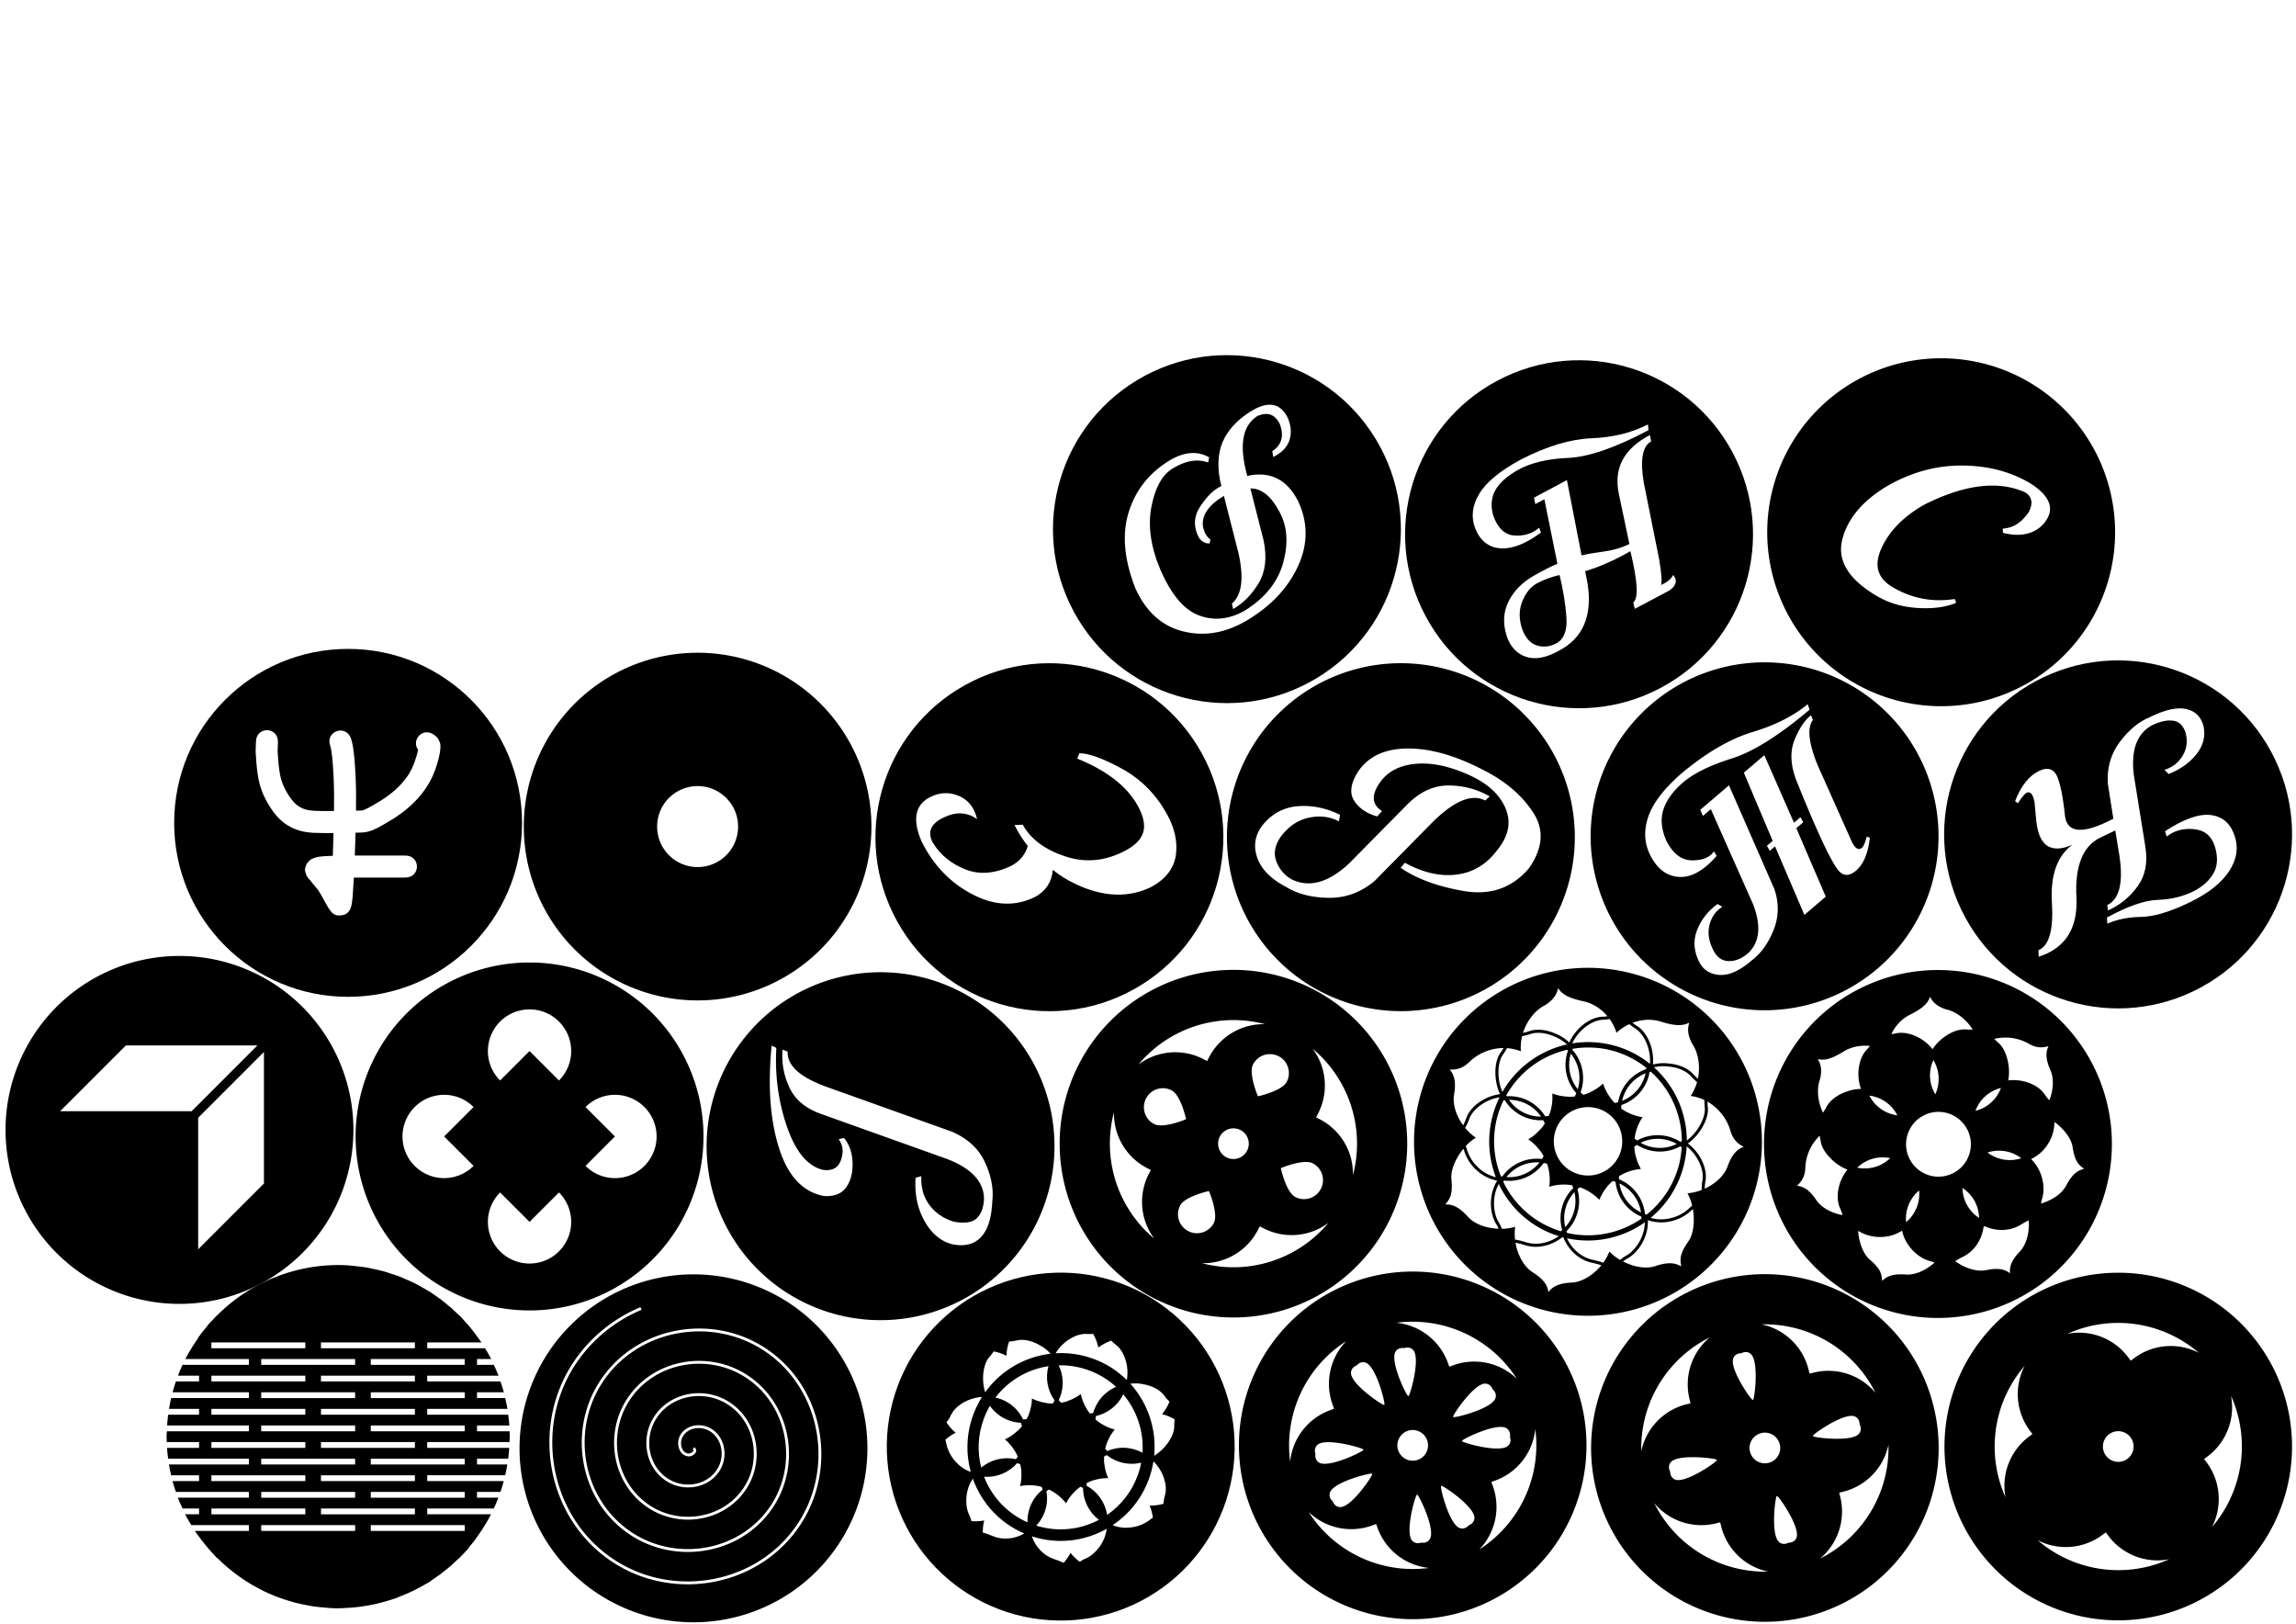<?xml version="1.0" encoding="UTF-8" standalone="no"?>
<!-- Created with Inkscape (http://www.inkscape.org/) -->

<svg
   xmlns:dc="http://purl.org/dc/elements/1.1/"
   xmlns:cc="http://creativecommons.org/ns#"
   xmlns:rdf="http://www.w3.org/1999/02/22-rdf-syntax-ns#"
   xmlns:svg="http://www.w3.org/2000/svg"
   xmlns="http://www.w3.org/2000/svg"
   xmlns:sodipodi="http://sodipodi.sourceforge.net/DTD/sodipodi-0.dtd"
   xmlns:inkscape="http://www.inkscape.org/namespaces/inkscape"
   width="594mm"
   height="420mm"
   viewBox="0 0 594 420"
   version="1.1"
   id="svg4536"
   inkscape:version="0.91 r13725"
   sodipodi:docname="onderzetters.svg">
  <defs
     id="defs4530">
    <inkscape:perspective
       sodipodi:type="inkscape:persp3d"
       inkscape:vp_x="0 : 210 : 1"
       inkscape:vp_y="0 : 1000 : 0"
       inkscape:vp_z="594 : 210 : 1"
       inkscape:persp3d-origin="297 : 140 : 1"
       id="perspective6493" />
  </defs>
  <sodipodi:namedview
     id="base"
     pagecolor="#ffffff"
     bordercolor="#666666"
     borderopacity="1.0"
     inkscape:pageopacity="0.0"
     inkscape:pageshadow="2"
     inkscape:zoom="0.35"
     inkscape:cx="1217.5255"
     inkscape:cy="581.604"
     inkscape:document-units="mm"
     inkscape:current-layer="layer1"
     showgrid="false"
     inkscape:window-width="1920"
     inkscape:window-height="1017"
     inkscape:window-x="-8"
     inkscape:window-y="-8"
     inkscape:window-maximized="1"
     inkscape:snap-object-midpoints="true"
     inkscape:snap-center="true"
     inkscape:object-nodes="true"
     inkscape:snap-intersection-paths="true" />
  <g
     inkscape:label="Layer 1"
     inkscape:groupmode="layer"
     id="layer1"
     transform="translate(0,123)">
    <path
       style="opacity:1;fill:#000000;fill-opacity:1;fill-rule:nonzero;stroke:none;stroke-width:17.717;stroke-linecap:butt;stroke-linejoin:round;stroke-miterlimit:4;stroke-dasharray:none;stroke-dashoffset:0;stroke-opacity:1"
       d="m 87.491,204.227 a 44.395,44.395 0 0 0 -29.326,11.141 44.395,44.395 0 0 0 -0.335,0.292 l 0.021,0 a 44.395,44.395 0 0 0 -1.608,1.5 l -0.041,0 a 44.395,44.395 0 0 0 -0.275,0.295 44.395,44.395 0 0 0 -0.863,0.927 44.395,44.395 0 0 0 -1.466,1.573 l 0.085,0 a 44.395,44.395 0 0 0 -2.527,3.197 l 0.104,0 a 44.395,44.395 0 0 0 -3.313,5.393 l 16.437,0 0,1.5 -17.162,0 a 44.395,44.395 0 0 0 -1.172,2.795 l 5.449,0 0,1.5 -5.997,0 a 44.395,44.395 0 0 0 -0.842,2.795 l 19.723,0 0,1.5 -20.106,0 a 44.395,44.395 0 0 0 -0.544,2.795 l 7.766,0 0,1.5 -7.992,0 a 44.395,44.395 0 0 0 -0.267,2.795 l 21.144,0 0,1.5 -21.219,0 a 44.395,44.395 0 0 0 -0.07,1.398 44.395,44.395 0 0 0 0.05,1.397 l 8.355,0 0,1.5 -8.302,0 a 44.395,44.395 0 0 0 0.319,2.795 l 20.868,0 0,1.5 -20.686,0 a 44.395,44.395 0 0 0 0.591,2.795 l 7.21,0 0,1.5 -6.874,0 a 44.395,44.395 0 0 0 0.886,2.795 l 18.872,0 0,1.5 -18.374,0 a 44.395,44.395 0 0 0 1.215,2.795 l 4.274,0 0,1.5 -3.602,0 a 44.395,44.395 0 0 0 1.596,2.795 l 14.891,0 0,1.5 -13.977,0 a 44.395,44.395 0 0 0 1.423,1.94 l -0.035,0 a 44.395,44.395 0 0 0 0.347,0.426 44.395,44.395 0 0 0 1.961,2.404 44.395,44.395 0 0 0 1.016,1.129 44.395,44.395 0 0 0 1.094,1.192 l 0.095,0 a 44.395,44.395 0 0 0 7.197,5.795 l -0.079,0 a 44.395,44.395 0 0 0 0.582,0.335 44.395,44.395 0 0 0 2.542,1.46 44.395,44.395 0 0 0 1.598,0.846 44.395,44.395 0 0 0 3.874,1.654 l -0.013,0 a 44.395,44.395 0 0 0 0.061,0.02 44.395,44.395 0 0 0 3.599,1.153 44.395,44.395 0 0 0 0.745,0.219 44.395,44.395 0 0 0 3.212,0.684 44.395,44.395 0 0 0 1.246,0.235 44.395,44.395 0 0 0 2.758,0.305 44.395,44.395 0 0 0 1.94,0.169 44.395,44.395 0 0 0 1.919,0.061 44.395,44.395 0 0 0 0.964,-0.05 l 0.436,0 a 44.395,44.395 0 0 0 0.745,-0.061 44.395,44.395 0 0 0 3.259,-0.266 44.395,44.395 0 0 0 1.381,-0.211 44.395,44.395 0 0 0 2.886,-0.529 44.395,44.395 0 0 0 1.694,-0.435 44.395,44.395 0 0 0 2.479,-0.717 44.395,44.395 0 0 0 1.723,-0.577 l -0.15,0 a 44.395,44.395 0 0 0 3.549,-1.5 l 0.086,0 a 44.395,44.395 0 0 0 0.916,-0.486 44.395,44.395 0 0 0 2.02,-1.073 44.395,44.395 0 0 0 2.14,-1.236 l -0.13,0 a 44.395,44.395 0 0 0 2.173,-1.5 l 0.055,0 a 44.395,44.395 0 0 0 0.828,-0.674 44.395,44.395 0 0 0 2.177,-1.771 44.395,44.395 0 0 0 0.431,-0.351 l -0.056,0 a 44.395,44.395 0 0 0 1.605,-1.5 l 0.078,0 a 44.395,44.395 0 0 0 0.523,-0.562 44.395,44.395 0 0 0 0.045,-0.048 44.395,44.395 0 0 0 2.036,-2.186 l -0.122,0 a 44.395,44.395 0 0 0 1.271,-1.5 l 0.003,0 a 44.395,44.395 0 0 0 0.029,-0.041 44.395,44.395 0 0 0 0.622,-0.815 l -0.052,0 a 44.395,44.395 0 0 0 3.9,-6.234 l -16.509,0 0,-1.5 17.234,0 a 44.395,44.395 0 0 0 1.172,-2.795 l -5.522,0 0,-1.5 6.069,0 a 44.395,44.395 0 0 0 0.842,-2.795 l -19.795,0 0,-1.5 20.178,0 a 44.395,44.395 0 0 0 0.543,-2.795 l -7.837,0 0,-1.5 8.064,0 a 44.395,44.395 0 0 0 0.267,-2.795 l -21.216,0 0,-1.5 21.291,0 a 44.395,44.395 0 0 0 0.07,-1.397 44.395,44.395 0 0 0 -0.05,-1.398 l -8.426,0 0,-1.5 8.374,0 a 44.395,44.395 0 0 0 -0.319,-2.795 l -20.94,0 0,-1.5 20.758,0 a 44.395,44.395 0 0 0 -0.591,-2.795 l -7.282,0 0,-1.5 6.945,0 a 44.395,44.395 0 0 0 -0.887,-2.795 l -18.943,0 0,-1.5 18.444,0 a 44.395,44.395 0 0 0 -1.215,-2.795 l -4.344,0 0,-1.5 3.673,0 a 44.395,44.395 0 0 0 -1.596,-2.795 l -14.962,0 0,-1.5 14.047,0 a 44.395,44.395 0 0 0 -0.805,-1.098 l 0.02,0 a 44.395,44.395 0 0 0 -0.346,-0.445 44.395,44.395 0 0 0 -2.16,-2.778 44.395,44.395 0 0 0 -0.836,-0.929 44.395,44.395 0 0 0 -1.677,-1.841 l -0.075,0 a 44.395,44.395 0 0 0 -1.593,-1.5 l 0.058,0 a 44.395,44.395 0 0 0 -1.08,-0.879 44.395,44.395 0 0 0 -2.016,-1.64 44.395,44.395 0 0 0 -0.34,-0.277 l -0.056,0 a 44.395,44.395 0 0 0 -2.148,-1.5 l 0.036,0 a 44.395,44.395 0 0 0 -0.209,-0.121 44.395,44.395 0 0 0 -2.389,-1.384 44.395,44.395 0 0 0 -1.477,-0.826 44.395,44.395 0 0 0 -2.413,-1.092 44.395,44.395 0 0 0 -1.655,-0.719 44.395,44.395 0 0 0 -2.415,-0.814 44.395,44.395 0 0 0 -1.812,-0.58 44.395,44.395 0 0 0 -2.393,-0.548 44.395,44.395 0 0 0 -1.951,-0.415 44.395,44.395 0 0 0 -2.337,-0.294 44.395,44.395 0 0 0 -2.148,-0.236 44.395,44.395 0 0 0 -2.863,-0.11 z m -32.799,20.022 24.295,0 0,1.5 -24.295,0 0,-1.5 z m 28.346,0 24.296,0 0,1.5 -24.296,0 0,-1.5 z m -15.461,4.295 24.295,0 0,1.5 -24.295,0 0,-1.5 z m 28.346,0 24.297,0 0,1.5 -24.297,0 0,-1.5 z m -41.23,4.295 24.295,0 0,1.5 -24.295,0 0,-1.5 z m 28.346,0 24.296,0 0,1.5 -24.296,0 0,-1.5 z m -15.461,4.295 24.295,0 0,1.5 -24.295,0 0,-1.5 z m 28.346,0 24.297,0 0,1.5 -24.297,0 0,-1.5 z m -41.23,4.295 24.295,0 0,1.5 -24.295,0 0,-1.5 z m 28.346,0 24.296,0 0,1.5 -24.296,0 0,-1.5 z m -15.461,4.295 24.295,0 0,1.5 -24.295,0 0,-1.5 z m 28.346,0 24.297,0 0,1.5 -24.297,0 0,-1.5 z m -41.23,4.295 24.295,0 0,1.5 -24.295,0 0,-1.5 z m 28.346,0 24.296,0 0,1.5 -24.296,0 0,-1.5 z m -15.461,4.295 24.295,0 0,1.5 -24.295,0 0,-1.5 z m 28.346,0 24.297,0 0,1.5 -24.297,0 0,-1.5 z m -41.23,4.295 24.295,0 0,1.5 -24.295,0 0,-1.5 z m 28.346,0 24.296,0 0,1.5 -24.296,0 0,-1.5 z m -15.461,4.295 24.295,0 0,1.5 -24.295,0 0,-1.5 z m 28.346,0 24.297,0 0,1.5 -24.297,0 0,-1.5 z m -41.23,4.295 24.295,0 0,1.5 -24.295,0 0,-1.5 z m 28.346,0 24.296,0 0,1.5 -24.296,0 0,-1.5 z m -15.461,4.295 24.295,0 0,1.5 -24.295,0 0,-1.5 z m 28.346,0 24.297,0 0,1.5 -24.297,0 0,-1.5 z"
       id="path4279-9"
       inkscape:connector-curvature="0" />
    <path
       style="opacity:1;fill:#000000;fill-opacity:1;fill-rule:nonzero;stroke:none;stroke-width:17.717;stroke-linecap:butt;stroke-linejoin:round;stroke-miterlimit:4;stroke-dasharray:none;stroke-dashoffset:0;stroke-opacity:1"
       d="m 232.11,115.33 c 12.022,21.752 39.402,29.639 61.153,17.616 21.752,-12.022 29.639,-39.402 17.616,-61.153 C 298.857,50.042 271.478,42.155 249.726,54.177 227.975,66.2 220.088,93.579 232.11,115.33 Z m 6.871,-19.6 c -0.2,-0.373 -0.395,-0.752 -0.584,-1.137 -2.333,-5.437 -1.708,-9.175 1.874,-11.214 2.554,-1.412 5.113,-1.597 7.676,-0.557 2.529,1.03 4.142,3.048 4.839,6.055 -2.537,-1.786 -5.34,-1.962 -8.408,-0.529 -3.509,1.589 -4.542,3.768 -3.098,6.538 1.895,3.164 4.701,5.489 8.417,6.973 3.681,1.475 7.69,1.16 12.025,-0.944 2.151,-1.189 3.541,-2.878 4.173,-5.07 -1.294,-1.654 -2.44,-3.462 -3.437,-5.426 l 2.144,-0.089 c 2.068,3.741 5.761,6.482 11.081,8.221 5.319,1.739 10.588,1.167 15.808,-1.718 2.397,-1.325 3.839,-2.896 4.325,-4.715 0.474,-1.841 -0.026,-4.095 -1.499,-6.761 -2.784,-4.983 -7.986,-9.025 -15.607,-12.124 l 0.544,-1.398 c 2.464,0.013 6.145,1.356 11.044,4.029 4.877,2.686 8.739,6.576 11.584,11.672 2.031,3.674 2.807,7.222 2.33,10.644 -0.5,3.435 -2.598,6.174 -6.294,8.217 -5.861,2.889 -12.355,2.675 -19.481,-0.639 -2.208,-1.032 -4.23,-2.282 -6.067,-3.753 -0.26,3.127 -1.78,5.458 -4.558,6.993 -5.12,2.537 -10.536,2.314 -16.25,-0.669 -5.39,-2.806 -9.583,-7.006 -12.581,-12.6 z"
       id="path4268"
       inkscape:connector-curvature="0"
       sodipodi:nodetypes="sssssccccccccccccsscccccccccccccc" />
    <path
       style="opacity:1;fill:#000000;fill-opacity:1;fill-rule:nonzero;stroke:none;stroke-width:17.717;stroke-linecap:butt;stroke-linejoin:round;stroke-miterlimit:4;stroke-dasharray:none;stroke-dashoffset:0;stroke-opacity:1"
       d="m 182.879,170.955 a 45,45 0 0 0 42.4,47.458 45,45 0 0 0 47.458,-42.4 45,45 0 0 0 -42.4,-47.458 45,45 0 0 0 -47.458,42.4 z M 199.323,151.269 c 0.077,-1.25 0.181,-2.525 0.311,-3.824 l 1.215,0.612 c -0.401,7.13 0.519,13.937 2.762,20.419 2.244,6.464 5.331,10.17 9.262,11.115 3.053,0.462 4.757,-1.027 5.114,-4.466 0.074,-1.318 -0.268,-2.469 -1.028,-3.454 l 1.377,-0.33 c 1.441,1.747 2.186,3.953 2.235,6.618 0.039,2.519 -0.521,4.589 -1.68,6.207 -1.178,1.618 -3.075,2.353 -5.692,2.206 -5.484,-1.015 -9.371,-5.154 -11.66,-12.418 -2.018,-6.372 -2.756,-13.934 -2.214,-22.686 z m 3.09,-2.115 c 0.01,-0.217 0.022,-0.435 0.04,-0.654 l 1.328,0.537 c -0.18,3.521 3.083,6.521 9.789,8.999 l 32.646,11.67 c 4.12,1.771 6.986,4.414 8.599,7.927 1.632,3.496 2.267,6.864 1.903,10.103 -0.193,4.39 -1.192,7.502 -2.998,9.338 -1.788,1.837 -4.283,2.421 -7.487,1.752 -2.942,-0.818 -5.309,-2.843 -7.101,-6.077 -1.791,-3.252 -2.542,-6.952 -2.254,-11.101 l 1.489,-0.405 c -0.147,2.925 0.564,5.429 2.131,7.509 1.568,2.062 3.679,3.484 6.333,4.268 2.797,0.501 4.761,0.196 5.892,-0.918 1.132,-1.131 1.749,-2.772 1.852,-4.921 -0.003,-4.455 -3.167,-7.911 -9.494,-10.367 l -32.645,-11.671 c -3.959,-1.4 -6.677,-3.644 -8.151,-6.734 -1.398,-2.914 -2.022,-5.999 -1.873,-9.255 z"
       id="path4156-5-1"
       inkscape:connector-curvature="0" />
    <path
       style="opacity:1;fill:#000000;fill-opacity:1;fill-rule:nonzero;stroke:none;stroke-width:17.717;stroke-linecap:butt;stroke-linejoin:round;stroke-miterlimit:4;stroke-dasharray:none;stroke-dashoffset:0;stroke-opacity:1"
       d="M 340.701,52.381 C 361.97,39.523 368.788,11.859 355.93,-9.41 343.072,-30.678 315.407,-37.496 294.139,-24.638 c -21.268,12.858 -28.086,40.523 -15.228,61.791 12.858,21.268 40.523,28.086 61.791,15.228 z M 322.8,37.355 c -5.529,3.343 -11.063,4.338 -16.602,2.987 -5.545,-1.327 -9.707,-5.063 -12.487,-11.209 -2.931,-7.522 -3.485,-14.12 -1.663,-19.795 1.807,-5.665 5.319,-10.075 10.537,-13.23 3.779,-2.263 7.186,-2.537 10.223,-0.821 l -0.207,1.241 -0.117,0.071 c -2.756,-0.971 -5.789,-0.446 -9.097,1.576 -2.71,1.638 -4.544,4.938 -5.501,9.898 -0.957,4.96 -0.182,10.393 2.326,16.3 2.797,6.455 6.126,10.397 9.989,11.826 3.863,1.429 7.787,1.025 11.772,-1.214 5.289,-3.283 8.623,-7.425 10.002,-12.427 1.363,-4.993 1.068,-9.334 -0.886,-13.023 -2.18,-4.169 -4.714,-6.232 -7.601,-6.188 l 3.454,13.576 c 0.87,4.43 0.417,8.096 -1.358,10.998 -1.782,2.928 -3.969,5.132 -6.561,6.614 l -0.309,-1.408 c 2.59,-2.225 3.149,-6.594 1.679,-13.106 L 316.635,5.256 c -4.128,2.495 -5.916,5.236 -5.366,8.221 0.379,1.472 1,2.48 1.86,3.023 l -0.16,1.054 c -1.005,0.097 -1.919,-0.36 -2.744,-1.372 -1.536,-2.857 -1.429,-5.601 0.319,-8.232 1.749,-2.631 3.564,-4.378 5.447,-5.239 l -0.328,-1.333 c -0.87,-4.429 -0.464,-8.173 1.217,-11.232 1.502,-2.758 3.948,-5.131 7.341,-7.118 4.243,-2.374 7.262,-1.604 9.054,2.311 0.784,2.036 0.878,3.914 0.281,5.636 -0.603,1.747 -1.984,3.156 -4.144,4.228 l -0.267,-1.497 c 2.383,-1.547 3.067,-3.81 2.052,-6.791 -1.205,-2.696 -3.161,-3.47 -5.87,-2.322 -3.623,2.275 -4.661,6.838 -3.115,13.687 l 0.465,1.824 c 5.889,-1.306 10.277,0.869 13.165,6.525 2.566,5.51 2.572,11.079 0.019,16.706 -2.553,5.627 -6.906,10.3 -13.059,14.02 z"
       id="path4156-0"
       inkscape:connector-curvature="0"
       sodipodi:nodetypes="ssssscccccccccscsccccccccccccccscccccccccccccscc" />
    <path
       style="opacity:1;fill:#000000;fill-opacity:1;fill-rule:nonzero;stroke:none;stroke-width:17.717;stroke-linecap:butt;stroke-linejoin:round;stroke-miterlimit:4;stroke-dasharray:none;stroke-dashoffset:0;stroke-opacity:1"
       d="m 525.37,-23.903 a 45,45 0 0 0 -61.747,15.406 45,45 0 0 0 15.406,61.747 45,45 0 0 0 61.747,-15.406 45,45 0 0 0 -15.406,-61.747 z m 0.028,26.011 c 4.617,2.984 6.014,6.031 4.194,9.139 -1.078,1.794 -2.616,3.006 -4.615,3.637 -1.971,0.624 -4.235,0.603 -6.792,-0.065 l -0.051,-1.087 c 2.637,-0.13 4.872,-1.546 6.706,-4.247 1.209,-2.326 0.891,-4.043 -0.955,-5.152 -6.964,-3.103 -15.663,-2.024 -26.1,3.234 -5.289,3.021 -8.953,6.736 -10.991,11.146 -2.038,4.41 -1.134,7.77 2.714,10.081 4.986,2.995 10.389,4.045 16.208,3.15 l 0.336,0.906 -0.078,0.13 c -2.703,1.1 -6.022,1.524 -9.956,1.274 -3.934,-0.25 -7.486,-1.315 -10.653,-3.194 -7.153,-4.273 -10.075,-9.08 -8.768,-14.423 1.324,-5.332 5.09,-9.901 11.297,-13.709 6.242,-3.669 12.744,-5.505 19.505,-5.505 6.789,-0.007 12.789,1.554 17.999,4.684 z"
       id="path4156-1"
       inkscape:connector-curvature="0" />
    <path
       style="opacity:1;fill:#000000;fill-opacity:1;fill-rule:nonzero;stroke:none;stroke-width:17.717;stroke-linecap:butt;stroke-linejoin:round;stroke-miterlimit:4;stroke-dasharray:none;stroke-dashoffset:0;stroke-opacity:1"
       d="m 387.341,-24.51 c -21.928,11.697 -30.221,38.956 -18.524,60.884 11.697,21.928 38.956,30.221 60.884,18.524 C 451.629,43.201 459.922,15.942 448.225,-5.985 436.527,-27.913 409.269,-36.207 387.341,-24.51 Z m 6.191,20.346 c 6.688,-3.435 12.774,-5.258 18.258,-5.471 5.499,-0.22 10.348,-1.412 14.545,-3.575 l 0.163,1.479 c -8.613,4.557 -15.553,6.949 -20.82,7.178 -5.267,0.229 -9.532,1.233 -12.796,3.012 -2.908,1.627 -4.903,3.384 -5.984,5.27 -1.074,1.863 -1.283,4.033 -0.626,6.51 1.159,3.347 3,5.108 5.521,5.281 2.521,0.173 4.657,-0.501 6.407,-2.023 l 0.449,1.269 c -3.916,2.905 -7.396,4.259 -10.443,4.062 -3.046,-0.197 -5.226,-1.899 -6.539,-5.108 -1.141,-2.921 -0.811,-5.896 0.989,-8.924 1.807,-3.051 5.432,-6.038 10.875,-8.96 z m 33.325,-6.307 0.313,1.654 c -2.237,1.213 -2.878,4.742 -1.922,10.589 l 3.971,19.77 c 0.657,3.9 0.818,6.158 0.482,6.773 1.556,-0.64 2.619,-1.511 3.189,-2.612 l 0.576,0.973 c 0.307,1.145 -0.249,2.183 -1.67,3.112 l -8.853,4.694 -0.414,-1.629 c 1.395,-1.048 1.164,-5.431 -0.695,-13.149 l -0.059,-0.111 c -4.103,2.34 -7.997,4.057 -11.683,5.151 l 0.635,3.219 c 1.299,8.34 -1.203,14.143 -7.506,17.41 -3.271,1.802 -6.085,2.307 -8.442,1.515 -2.366,-0.806 -4.015,-2.564 -4.948,-5.274 -1.084,-3.312 -0.917,-6.361 0.5,-9.147 1.424,-2.809 3.749,-5.084 6.977,-6.824 1.904,-1.091 3.774,-2.032 5.61,-2.822 l -3.372,-16.674 -2.349,1.253 -0.325,-1.677 8.509,-4.539 3.784,19.472 c 1.675,-0.381 3.666,-0.722 5.973,-1.023 2.313,-0.323 4.45,-0.96 6.41,-1.911 L 418.849,4.931 c -1.473,-6.71 1.196,-11.843 8.008,-15.401 z m -29.232,38.364 c -1.647,0.897 -2.916,2.467 -3.808,4.707 -0.877,2.233 -0.874,4.622 0.009,7.167 0.87,2.306 2.15,3.711 3.841,4.213 1.706,0.494 3.36,0.304 4.962,-0.569 1.979,-1.056 2.853,-3.296 2.621,-6.72 -0.241,-3.439 -0.832,-7.09 -1.772,-10.953 -2.114,0.483 -4.065,1.201 -5.853,2.155 z"
       id="path4156-5"
       inkscape:connector-curvature="0"
       sodipodi:nodetypes="sssssccccscccsccsccccccccccccccccccccccccccccccccccccccccc" />
    <path
       style="opacity:1;fill:#000000;fill-opacity:1;fill-rule:nonzero;stroke:none;stroke-width:17.717;stroke-linecap:butt;stroke-linejoin:round;stroke-miterlimit:4;stroke-dasharray:none;stroke-dashoffset:0;stroke-opacity:1"
       d="M 383.669,53.879 A 45,45 0 0 0 322.755,72.305 45,45 0 0 0 341.181,133.219 45,45 0 0 0 402.095,114.793 45,45 0 0 0 383.669,53.879 Z m 1.042,22.796 c 5.175,2.761 9.143,6.239 11.904,10.436 2.945,4.476 2.575,9.323 -1.109,14.541 -4.319,5.038 -9.893,6.984 -16.722,5.839 -6.819,-1.163 -12.296,-3.172 -16.429,-6.025 l 1.103,-1.293 c 4.682,2.553 9.124,3.574 13.325,3.061 4.228,-0.521 7.703,-2.575 10.424,-6.164 2.991,-3.581 3.792,-7.146 2.406,-10.697 -1.386,-3.55 -4.349,-6.416 -8.889,-8.596 -5.305,-2.499 -10.074,-3.569 -14.307,-3.21 -4.223,0.341 -7.352,1.941 -9.386,4.802 -2.315,3.258 -2.146,5.734 0.508,7.429 l -1.254,1.383 c -2.645,-0.731 -4.615,-2.061 -5.912,-3.988 -1.269,-1.935 -0.989,-4.399 0.841,-7.391 2.626,-4.05 6.879,-6.11 12.761,-6.179 5.891,-0.087 12.453,1.749 19.686,5.508 0.356,0.178 0.706,0.358 1.051,0.542 z m 0.048,5.966 c 0.215,0.112 0.428,0.228 0.64,0.347 l -1.165,1.089 c -3.469,-1.835 -8.028,0.05 -13.678,5.654 l -14.915,15.127 c -3.532,2.971 -7.498,4.431 -11.9,4.38 -4.374,-0.059 -8.022,-0.986 -10.943,-2.778 -3.985,-2.065 -6.502,-4.612 -7.552,-7.64 -1.04,-3.045 -0.565,-5.85 1.424,-8.414 2.396,-2.94 5.422,-4.562 9.077,-4.865 3.673,-0.293 7.317,0.448 10.931,2.224 l -0.291,1.693 c -2.351,-1.236 -4.945,-1.552 -7.78,-0.947 -2.817,0.614 -5.203,2.213 -7.157,4.796 -1.629,2.232 -2.041,4.409 -1.236,6.529 0.823,2.13 2.205,3.704 4.149,4.722 4.497,2.089 9.376,0.695 14.636,-4.182 l 14.916,-15.127 c 3.272,-3.339 6.813,-5.027 10.622,-5.064 3.597,-0.043 7.004,0.776 10.22,2.455 z"
       id="path4156-2"
       inkscape:connector-curvature="0" />
    <path
       style="opacity:1;fill:#000000;fill-opacity:1;fill-rule:nonzero;stroke:none;stroke-width:17.717;stroke-linecap:butt;stroke-linejoin:round;stroke-miterlimit:4;stroke-dasharray:none;stroke-dashoffset:0;stroke-opacity:1"
       d="M 567.392,133.427 C 589.812,122.703 599.294,95.834 588.57,73.414 577.846,50.994 550.977,41.513 528.557,52.237 c -22.42,10.724 -31.901,37.593 -21.177,60.013 10.724,22.42 37.593,31.901 60.013,21.177 z m -1.687,-22.647 c -4.698,2.209 -8.614,3.338 -11.749,3.388 -3.36,0.061 -6.281,0.646 -8.764,1.754 l -0.104,-1.585 c 5.377,-2.929 9.762,-4.452 13.155,-4.568 3.393,-0.117 6.469,-0.854 9.227,-2.213 2.372,-1.214 4.099,-2.763 5.179,-4.648 1.072,-1.861 1.196,-4.17 0.373,-6.927 -0.856,-2.742 -2.665,-4.245 -5.427,-4.509 -2.762,-0.264 -5.113,0.374 -7.051,1.916 l -0.42,-1.375 c 4.797,-3.147 8.716,-4.546 11.757,-4.197 3.041,0.349 5.109,2.105 6.205,5.267 1.08,3.17 0.61,6.268 -1.41,9.296 -2.029,3.051 -5.37,5.7 -10.023,7.946 -0.32,0.157 -0.637,0.309 -0.95,0.456 z m -35.847,12.726 c -0.751,0.369 -1.559,0.693 -2.425,0.971 l -0.066,-1.693 c 2.755,-1.119 3.918,-5.213 3.49,-12.282 -0.444,-7.061 1.323,-12.069 5.301,-15.022 -2.426,1.101 -4.425,1.294 -5.996,0.579 -1.888,-0.881 -3.015,-3.196 -3.381,-6.945 l -0.423,-4.614 c -0.403,-2.086 -1.089,-2.898 -2.057,-2.435 -0.468,0.224 -1.223,1.13 -2.267,2.719 l -0.71,-0.552 c 1.549,-3.971 3.614,-6.574 6.194,-7.809 2.113,-1.011 3.634,-0.628 4.562,1.147 0.91,1.903 1.632,5.422 2.166,10.558 0.61,4.465 4.777,4.682 12.5,0.65 l -1.425,-9.07 c -0.272,-4.091 0.766,-7.7 3.116,-10.825 2.341,-3.102 4.922,-5.228 7.741,-6.378 3.896,-1.923 7.028,-2.628 9.394,-2.115 2.374,0.529 3.879,2.019 4.516,4.469 0.538,2.616 -0.08,5.033 -1.854,7.249 -1.79,2.224 -4.187,3.925 -7.19,5.104 l -1.061,-1.098 c 1.953,-0.558 3.493,-1.73 4.62,-3.518 1.111,-1.78 1.409,-3.726 0.894,-5.838 -0.588,-2.018 -1.677,-3.132 -3.264,-3.344 -1.604,-0.204 -3.442,0.2 -5.515,1.211 -3.86,2.124 -5.425,6.35 -4.696,12.681 l 2.997,18.633 c 0.672,4.098 0.021,7.522 -1.955,10.27 -1.984,2.772 -4.556,4.875 -7.716,6.307 l -0.167,-1.406 c 3.137,-1.521 4.184,-5.777 3.138,-12.768 l -1.073,-6.533 -3.798,1.817 c -4.581,2.191 -6.666,7.321 -6.255,15.389 0.366,7.074 -2.079,11.903 -7.334,14.489 z"
       id="path4156-28"
       inkscape:connector-curvature="0"
       sodipodi:nodetypes="sssssccccscccsccscccccccccccccsccsccccccccccccccccccccccsccc" />
    <path
       style="opacity:1;fill:#000000;fill-opacity:1;fill-rule:nonzero;stroke:none;stroke-width:0;stroke-linecap:butt;stroke-linejoin:round;stroke-miterlimit:4;stroke-dasharray:none;stroke-dashoffset:0;stroke-opacity:1"
       d="m 290.235,209.058 c -11.174,-4.194 -23.556,-3.777 -34.422,1.158 -10.866,4.936 -19.327,13.986 -23.521,25.159 -4.194,11.174 -3.777,23.556 1.158,34.422 4.935,10.866 13.985,19.327 25.159,23.521 11.174,4.194 23.556,3.777 34.422,-1.158 10.866,-4.935 19.327,-13.986 23.521,-25.159 4.194,-11.174 3.777,-23.556 -1.158,-34.422 -4.936,-10.866 -13.986,-19.327 -25.159,-23.521 z m -2.743,14.724 c 0.376,0.393 0.823,0.795 1.358,1.209 1.895,1.47 3.351,5.27 2.67,8.979 -2.343,-2.321 -5.199,-4.196 -8.482,-5.428 -3.278,-1.23 -6.657,-1.698 -9.943,-1.495 1.929,-3.237 5.523,-5.139 7.916,-4.999 0.668,0.039 1.263,0.032 1.8,-0.016 0.617,1.076 1.077,2.266 1.341,3.525 1.031,-0.777 2.164,-1.372 3.341,-1.776 z m -4.914,5.982 c 2.164,0.817 4.184,1.958 5.999,3.374 0.137,0.107 0.274,0.216 0.408,0.326 -0.135,-0.11 -0.271,-0.219 -0.408,-0.326 -1.793,-1.394 -3.824,-2.545 -6.061,-3.385 -0.535,-0.201 -1.073,-0.38 -1.613,-0.538 0.564,0.162 1.122,0.344 1.674,0.55 z m -15.131,-5.554 4e-4,1.5e-4 c 0.52,0.203 1.044,0.456 1.562,0.759 0.005,0.003 0.01,0.006 0.015,0.009 l 0.002,0.001 c 1.032,0.551 1.963,1.283 2.759,2.185 -6.699,0.785 -12.896,4.364 -16.918,9.971 -0.471,-1.428 -0.629,-3.112 -0.491,-4.683 0.159,-1.809 0.721,-3.462 1.546,-4.394 0.154,-0.174 0.294,-0.341 0.428,-0.505 0.004,-0.004 0.007,-0.009 0.01,-0.013 0.102,-0.137 0.208,-0.273 0.319,-0.408 0.004,-0.004 0.006,-0.009 0.01,-0.013 0.14,-0.187 0.268,-0.37 0.386,-0.55 1.087,0.192 2.198,0.552 3.312,1.125 0.03,-1.254 0.259,-2.493 0.673,-3.676 0.628,-0.028 1.327,-0.126 2.114,-0.306 1.19,-0.272 2.712,-0.111 4.273,0.499 z m 30.194,11.333 c 1.576,0.568 2.828,1.447 3.546,2.435 0.467,0.643 0.922,1.171 1.37,1.601 -0.467,1.167 -1.112,2.254 -1.916,3.221 1.226,0.304 2.308,0.769 3.259,1.346 -0.029,0.212 -0.053,0.432 -0.071,0.662 1.2e-4,0.005 -8.4e-4,0.011 -7.6e-4,0.016 -0.006,0.176 -0.015,0.349 -0.029,0.521 1.2e-4,0.005 -9.8e-4,0.011 -9.7e-4,0.017 -0.007,0.211 -0.012,0.428 -0.01,0.659 0.008,1.245 -0.657,2.859 -1.727,4.326 -0.933,1.278 -2.165,2.446 -3.464,3.212 0.664,-6.87 -1.645,-13.646 -6.173,-18.647 1.196,-0.156 2.381,-0.095 3.524,0.17 0.002,5e-4 0.004,9.9e-4 0.005,0.001 l 0.004,8e-4 c 0.003,6.4e-4 0.006,0.001 0.009,0.002 0.589,0.112 1.15,0.267 1.676,0.456 z m -8.59,-2.026 c 0.115,0.095 0.229,0.19 0.342,0.287 -0.113,-0.097 -0.227,-0.192 -0.342,-0.287 z m 0.469,0.396 c 0.094,0.082 0.187,0.164 0.28,0.247 -0.093,-0.083 -0.186,-0.165 -0.28,-0.247 z m 0.458,0.408 c 0.078,0.071 0.156,0.143 0.233,0.216 -0.077,-0.072 -0.155,-0.145 -0.233,-0.216 z m -8.122,-2.807 c 2.625,0.985 4.938,2.434 6.884,4.217 -2.567,1.096 -4.63,3.202 -5.64,5.894 -0.111,0.296 -0.207,0.594 -0.289,0.893 -0.281,0.047 -0.565,0.081 -0.851,0.103 -0.36,-0.454 -0.688,-0.935 -0.98,-1.438 0.009,0.006 0.018,0.012 0.027,0.018 -0.654,-1.115 -1.124,-2.328 -1.392,-3.593 -1.042,0.781 -2.203,1.387 -3.44,1.796 0.022,0.004 0.045,0.008 0.067,0.013 -0.562,0.19 -1.136,0.338 -1.718,0.442 -0.217,-0.218 -0.422,-0.445 -0.616,-0.682 0.134,-0.279 0.258,-0.566 0.369,-0.862 l 3.1e-4,-8.2e-4 c 1.008,-2.694 0.837,-5.639 -0.38,-8.153 2.638,-0.062 5.333,0.369 7.957,1.354 z m 8.559,3.218 c 0.044,0.043 0.089,0.084 0.133,0.127 -1.7e-4,7.5e-4 -5e-5,0.001 -3e-4,0.002 -0.044,-0.043 -0.088,-0.086 -0.133,-0.129 z m 1.863,2.025 c 0.051,0.062 0.101,0.125 0.151,0.187 -0.05,-0.063 -0.1,-0.125 -0.151,-0.187 z m 0.328,0.411 c 0.08,0.102 0.158,0.205 0.236,0.309 -0.078,-0.104 -0.157,-0.206 -0.236,-0.309 z m 0.312,0.409 c 0.101,0.135 0.199,0.271 0.297,0.407 1.401,1.967 2.476,4.131 3.196,6.409 -0.727,-2.285 -1.805,-4.45 -3.196,-6.409 -0.097,-0.137 -0.196,-0.272 -0.297,-0.407 z m -21.671,-7.187 c -0.872,3.128 -0.203,6.383 1.606,8.877 -0.149,0.27 -0.311,0.529 -0.483,0.78 -0.583,-0.001 -1.168,-0.045 -1.75,-0.132 0.013,-0.005 0.026,-0.009 0.039,-0.014 -0.85,-0.121 -1.685,-0.333 -2.49,-0.632 -0.405,-0.153 -0.8,-0.328 -1.186,-0.525 -0.03,1.291 -0.268,2.568 -0.704,3.783 0.006,-0.004 0.011,-0.009 0.017,-0.014 -0.017,0.046 -0.031,0.094 -0.048,0.14 -0.187,0.496 -0.406,0.977 -0.653,1.439 -0.3,0.033 -0.602,0.052 -0.905,0.055 -1.118,-2.326 -3.098,-4.242 -5.702,-5.219 l -0.002,-7.1e-4 c -0.476,-0.177 -0.963,-0.317 -1.457,-0.422 3.367,-4.423 8.325,-7.303 13.719,-8.116 z m 19.346,7.269 c 3.52,4.159 5.355,9.585 4.981,15.126 -0.437,-0.243 -0.892,-0.456 -1.363,-0.635 l -0.002,-7e-4 c -2.604,-0.977 -5.355,-0.838 -7.728,0.179 -0.197,-0.176 -0.384,-0.361 -0.564,-0.552 0.12,-0.529 0.274,-1.052 0.467,-1.565 0.017,-0.045 0.036,-0.09 0.054,-0.135 l 7e-4,0.007 c 0.29,-0.742 0.652,-1.453 1.082,-2.123 0.01,-0.015 0.02,-0.03 0.03,-0.044 0.192,-0.295 0.397,-0.581 0.615,-0.858 0.071,-0.09 0.141,-0.181 0.214,-0.269 -9.6e-4,-3e-4 -0.002,-6e-4 -0.003,-8.5e-4 0.004,-0.006 0.01,-0.012 0.014,-0.018 -0.42,-0.103 -0.833,-0.228 -1.239,-0.376 -0.804,-0.305 -1.573,-0.695 -2.294,-1.164 0.005,0.009 0.01,0.019 0.015,0.029 -0.521,-0.335 -1.013,-0.709 -1.473,-1.116 0.035,-0.288 0.082,-0.576 0.144,-0.863 3.001,-0.688 5.645,-2.696 7.047,-5.622 z m 5.831,6.779 c 0.043,0.139 0.086,0.278 0.127,0.417 -0.041,-0.139 -0.083,-0.279 -0.127,-0.417 z m 0.195,0.653 c 0.023,0.082 0.046,0.163 0.068,0.245 -0.022,-0.082 -0.045,-0.164 -0.068,-0.245 z m 1.795,9.914 c 2.614,2.544 3.656,6.311 3.01,8.616 -0.251,0.897 -0.387,1.677 -0.428,2.369 -1.131,0.309 -2.332,0.476 -3.561,0.455 0.007,0.021 0.014,0.042 0.021,0.063 0.395,0.936 0.661,1.985 0.804,3.069 -0.092,0.06 -0.182,0.122 -0.27,0.188 -0.045,0.014 -0.087,0.036 -0.125,0.066 -0.012,0.01 -0.033,0.025 -0.058,0.046 -0.002,0.002 -0.003,0.003 -0.006,0.004 -0.41,0.338 -0.848,0.644 -1.311,0.915 l -8e-5,2.1e-4 c -1.252,0.734 -2.632,1.177 -4.042,1.322 -0.002,1e-5 -0.004,8.2e-4 -0.005,1.2e-4 -1.449,0.17 -3.007,0.026 -4.595,-0.604 4.108,-2.733 7.431,-6.739 9.299,-11.716 0.594,-1.582 1.012,-3.186 1.265,-4.792 z M 254.043,238.358 c -0.864,1.374 -1.604,2.856 -2.197,4.436 -1.868,4.978 -2.002,10.181 -0.706,14.942 -1.605,-0.57 -2.868,-1.485 -3.845,-2.563 -0.002,-0.001 -0.002,-0.003 -0.004,-0.004 -0.967,-1.036 -1.715,-2.278 -2.175,-3.656 l 1.5e-4,-4e-4 c -0.17,-0.508 -0.298,-1.025 -0.385,-1.548 -2.3e-4,-0.002 -4.7e-4,-0.004 -0.002,-0.007 -0.006,-0.033 -0.011,-0.058 -0.015,-0.076 -0.008,-0.047 -0.026,-0.091 -0.051,-0.132 -0.025,-0.116 -0.055,-0.23 -0.087,-0.344 0.817,-0.716 1.7,-1.325 2.607,-1.767 0.019,-0.011 0.038,-0.023 0.057,-0.034 -0.932,-0.786 -1.722,-1.695 -2.367,-2.663 0.428,-0.55 0.843,-1.231 1.247,-2.078 1.029,-2.158 4.284,-4.305 7.92,-4.506 z m 2.053,2.289 c 1.185,1.682 2.857,2.993 4.822,3.733 l 9.4e-4,3.6e-4 c 1.05,0.394 2.123,0.606 3.186,0.652 0.116,0.281 0.217,0.568 0.306,0.859 -0.377,0.475 -0.789,0.92 -1.233,1.333 0.009,-0.026 0.018,-0.051 0.027,-0.076 -0.946,0.894 -2.032,1.627 -3.213,2.173 0.008,0.007 0.016,0.015 0.024,0.022 -1.6e-4,4e-4 -10e-4,2.6e-4 -10e-4,5.8e-4 0.011,0.01 0.022,0.02 0.034,0.029 0.976,0.836 1.811,1.823 2.474,2.924 -5.8e-4,-0.01 -4.1e-4,-0.019 -0.001,-0.029 0.297,0.487 0.558,0.992 0.782,1.513 -0.15,0.232 -0.308,0.457 -0.475,0.673 -3.19,-0.727 -6.518,0.108 -8.982,2.182 -1.043,-4.066 -0.893,-8.483 0.696,-12.717 0.433,-1.153 0.956,-2.245 1.556,-3.274 z m 39.146,14.703 c -0.224,1.166 -0.549,2.33 -0.98,3.479 -1.587,4.229 -4.377,7.651 -7.833,10.027 -0.493,-3.177 -2.448,-5.991 -5.328,-7.542 0.014,-0.243 0.038,-0.488 0.072,-0.732 0.552,-0.271 1.126,-0.5 1.717,-0.684 0.336,-0.105 0.677,-0.195 1.021,-0.271 0.063,-0.014 0.126,-0.027 0.189,-0.04 0.31,-0.062 0.622,-0.112 0.936,-0.15 0.107,-0.013 0.215,-0.024 0.323,-0.035 0.266,-0.025 0.533,-0.041 0.8,-0.047 0.171,-0.004 0.343,-0.007 0.516,-0.004 -10e-4,-0.003 -0.002,-0.005 -0.004,-0.009 0.009,0 0.017,-3e-5 0.025,-6e-5 -0.532,-1.187 -0.867,-2.452 -0.994,-3.746 -0.006,0.015 -0.013,0.029 -0.02,0.044 -0.063,-0.624 -0.078,-1.251 -0.044,-1.877 0.227,-0.138 0.46,-0.268 0.698,-0.386 0.831,0.664 1.779,1.211 2.829,1.605 1.964,0.735 4.08,0.85 6.075,0.367 z m -15.722,6.227 c 0.229,0.086 0.452,0.182 0.67,0.283 0.003,3.229 1.524,6.313 4.122,8.276 -4.839,2.555 -10.641,3.234 -16.212,1.494 0.919,-0.984 1.645,-2.142 2.127,-3.419 l 2.3e-4,-6.1e-4 c 0.684,-1.822 0.82,-3.717 0.492,-5.504 0.21,-0.148 0.426,-0.287 0.647,-0.418 0.559,0.262 1.096,0.566 1.606,0.909 -0.005,-8.2e-4 -0.011,-8.8e-4 -0.016,-0.002 1.083,0.724 2.041,1.62 2.837,2.652 0.599,-1.152 1.38,-2.2 2.314,-3.102 -0.004,8.2e-4 -0.008,0.002 -0.012,0.003 0.442,-0.429 0.914,-0.823 1.413,-1.177 0.004,0.001 0.008,0.003 0.011,0.004 z m -15.676,-5.883 1.3e-4,2.8e-4 c 0.035,0.013 0.07,0.027 0.105,0.04 0.142,0.593 0.238,1.198 0.289,1.809 -0.007,-0.011 -0.014,-0.021 -0.021,-0.032 0.112,1.305 0.009,2.62 -0.304,3.892 1.28,-0.257 2.594,-0.304 3.889,-0.138 -0.003,-0.002 -0.007,-0.006 -0.011,-0.008 0.582,0.074 1.159,0.19 1.726,0.349 0.079,0.24 0.15,0.484 0.21,0.73 -1.423,1.13 -2.567,2.647 -3.251,4.469 l -8e-5,2e-4 c -0.479,1.277 -0.696,2.627 -0.653,3.973 -5.342,-2.355 -9.266,-6.684 -11.23,-11.793 3.253,0.235 6.431,-1.088 8.559,-3.518 0.232,0.067 0.462,0.142 0.691,0.228 z m 22.479,16.755 c -0.096,0.757 -0.277,1.503 -0.543,2.221 -0.987,2.616 -3.054,4.713 -4.947,5.491 -0.124,0.051 -0.242,0.103 -0.357,0.155 -0.005,0.002 -0.009,0.005 -0.014,0.007 -0.417,0.212 -0.786,0.436 -1.117,0.67 -0.887,-0.645 -1.691,-1.418 -2.392,-2.311 -0.491,0.95 -1.098,1.813 -1.779,2.581 -0.678,-0.34 -1.502,-0.667 -2.514,-0.993 -2.606,-0.841 -4.755,-3.072 -5.714,-5.877 6.658,2.179 13.647,1.289 19.377,-1.944 z m -34.644,-12.99 c 2.192,6.202 6.872,11.467 13.32,14.203 -2.567,1.481 -5.654,1.747 -8.169,0.666 -0.989,-0.425 -1.832,-0.723 -2.572,-0.912 -0.008,-1.027 0.103,-2.078 0.359,-3.118 -1.108,0.211 -2.214,0.264 -3.298,0.169 -0.094,-0.392 -0.225,-0.801 -0.398,-1.232 -0.002,-0.005 -0.004,-0.01 -0.006,-0.014 -0.052,-0.116 -0.108,-0.233 -0.167,-0.352 -0.913,-1.831 -1.09,-4.771 -0.112,-7.39 l 2.3e-4,-6.1e-4 c 0.27,-0.712 0.622,-1.388 1.045,-2.018 z"
       id="path4684-1-4"
       inkscape:connector-curvature="0"
       sodipodi:nodetypes="ssssssssscscscsccccscsscccccccccsccccccccscssccccccccsccccccscccccccccsccccccccccccccscccccccccccscscccccccccccccsccccccsccscccccccccccccccccccccscccccccccccccsccscccccccccccccscccscccccccccccccsccscccccccccccccccccccccccsccccccccccccccccccccscccccccccccccsccccscccccscccc" />
    <path
       style="opacity:1;fill:#000000;fill-opacity:1;fill-rule:nonzero;stroke:none;stroke-width:0;stroke-linecap:butt;stroke-linejoin:round;stroke-miterlimit:4;stroke-dasharray:none;stroke-dashoffset:0;stroke-opacity:1"
       d="m 479.541,133.563 a 45,45 0 0 0 -17.522,61.18 45,45 0 0 0 61.18,17.522 45,45 0 0 0 17.522,-61.18 45,45 0 0 0 -61.18,-17.522 z m -9.197,17.408 3e-4,8e-5 0.011,-0.006 c 1.655,0.377 3.395,0.014 6.611,-1.974 1.981,-1.224 4.399,-1.699 6.808,-1.425 -0.244,0.31 -0.529,0.637 -0.862,0.985 -1.964,2.051 -2.817,6.273 -1.458,10.121 -1.325,0.013 -2.611,0.252 -3.811,0.724 -9.9e-4,2.9e-4 -0.002,3e-4 -0.003,7.9e-4 -2.405,0.841 -4.274,2.309 -5.148,3.985 -0.292,0.56 -0.577,1.032 -0.86,1.434 -1.385,-2.822 -1.626,-6.041 -0.889,-8.304 0.046,-0.14 0.087,-0.278 0.126,-0.414 0.528,-2.205 0.266,-3.744 -0.534,-5.026 l 0.008,-0.047 c 0.013,0.003 0.026,0.005 0.038,0.007 -0.013,-0.021 -0.024,-0.042 -0.037,-0.063 z m 28.95,-16.059 0.011,-0.006 c 0.011,0.022 0.023,0.043 0.034,0.065 0.004,-0.013 0.009,-0.024 0.014,-0.036 l 0.044,0.018 c 0.664,1.358 1.831,2.394 3.981,3.114 0.136,0.039 0.274,0.077 0.418,0.112 2.306,0.571 4.906,2.476 6.567,5.138 -0.483,0.025 -1.024,0.017 -1.641,-0.031 -1.886,-0.146 -4.121,0.664 -6.109,2.261 -1.035,0.768 -1.919,1.732 -2.631,2.849 -2.545,-3.19 -6.579,-4.702 -9.358,-4.121 -0.479,0.1 -0.913,0.169 -1.311,0.212 1.043,-2.184 2.724,-3.98 4.807,-5.011 3.389,-1.677 4.618,-2.961 5.174,-4.564 z m 0.885,16.292 c 0.062,0.1 0.121,0.2 0.18,0.302 1.521,2.742 1.54,5.906 0.328,8.55 -0.063,-0.106 -0.127,-0.212 -0.187,-0.321 -1.474,-2.658 -1.561,-5.823 -0.321,-8.531 z m -16.553,9.193 c 2.951,0.38 5.589,2.126 7.065,4.779 l 1.9e-4,3.4e-4 9e-5,1.7e-4 c 0.06,0.109 0.118,0.218 0.173,0.328 -2.884,-0.372 -5.559,-2.063 -7.08,-4.805 -0.055,-0.1 -0.107,-0.201 -0.158,-0.302 z m -12.871,10.388 c 0.021,0.085 0.043,0.17 0.063,0.258 0.031,0.171 0.066,0.341 0.105,0.509 0.037,0.201 0.072,0.406 0.103,0.623 0.211,1.491 1.201,3.074 2.552,4.447 1.233,1.252 2.775,2.318 4.367,2.917 -2.496,3.124 -3.103,7.296 -1.94,9.897 0.317,0.709 0.535,1.324 0.675,1.874 -2.978,-0.533 -5.537,-2.043 -6.755,-3.853 -1.786,-2.654 -3.313,-3.542 -4.991,-3.739 l -0.036,-0.04 c 1.319,-1.068 2.091,-2.661 2.133,-4.358 0.006,0.029 0.011,0.057 0.016,0.086 7.6e-4,-0.029 0.003,-0.059 0.004,-0.089 0.011,-0.638 0.071,-1.277 0.184,-1.911 0.303,-1.718 0.973,-3.325 1.939,-4.726 0.445,-0.667 0.97,-1.304 1.581,-1.892 z m 45.173,-25.05 c 0.813,-0.202 1.621,-0.308 2.414,-0.332 1.7,-0.077 3.418,0.206 5.036,0.857 0.598,0.24 1.173,0.527 1.719,0.856 0.026,0.015 0.052,0.029 0.077,0.044 -0.021,-0.02 -0.042,-0.04 -0.064,-0.059 1.461,0.863 3.221,1.051 4.826,0.498 l 0.016,0.052 c -0.72,1.528 -0.776,3.293 0.53,6.213 0.888,1.985 0.818,4.943 -0.296,7.744 -0.388,-0.407 -0.791,-0.913 -1.219,-1.551 -1.591,-2.365 -5.451,-4.057 -9.423,-3.593 0.335,-1.667 0.247,-3.54 -0.162,-5.249 -0.449,-1.873 -1.268,-3.551 -2.421,-4.52 -0.167,-0.14 -0.322,-0.277 -0.472,-0.415 -0.123,-0.123 -0.25,-0.243 -0.379,-0.361 -0.062,-0.062 -0.121,-0.123 -0.18,-0.184 z m -18.489,19.926 c 4.047,-2.245 9.147,-0.784 11.392,3.263 2.245,4.047 0.784,9.147 -3.263,11.392 -4.047,2.245 -9.147,0.784 -11.392,-3.263 -2.245,-4.047 -0.784,-9.147 3.263,-11.392 z m -14.971,11.907 2e-4,-1.1e-4 3.6e-4,-2e-4 c 2.074,-1.15 4.389,-1.442 6.538,-0.992 -0.586,0.567 -1.256,1.069 -2.004,1.484 l -8.7e-4,4.8e-4 c -1.994,1.103 -4.3,1.434 -6.499,0.978 0.587,-0.572 1.246,-1.069 1.965,-1.471 z m 32.899,-18.25 1.9e-4,-1.1e-4 c 0.724,-0.398 1.495,-0.696 2.293,-0.891 -0.777,2.107 -2.28,3.889 -4.274,4.998 -0.748,0.415 -1.528,0.717 -2.32,0.914 0.756,-2.061 2.228,-3.871 4.301,-5.021 z m -1.169,15.809 c 2.969,-0.984 6.242,-0.432 8.726,1.47 -3.009,0.996 -6.278,0.403 -8.726,-1.47 z m -17.701,9.82 c 0.292,3.065 -0.93,6.151 -3.369,8.177 -0.297,-3.115 0.967,-6.181 3.369,-8.177 z m -15.789,10.451 c 0.029,0.017 0.059,0.032 0.089,0.049 0.036,0.021 0.075,0.036 0.116,0.044 0.457,0.268 0.934,0.507 1.432,0.707 1.448,0.583 2.985,0.836 4.506,0.767 5.1e-4,1.4e-4 9.9e-4,-2e-4 0.002,-3.1e-4 1.707,-0.054 3.507,-0.534 5.225,-1.638 0.222,0.975 0.572,1.918 1.054,2.796 l 10e-4,0.003 c 1.462,2.626 3.923,4.511 6.176,5.069 0.116,0.029 0.228,0.059 0.339,0.091 0.305,0.102 0.582,0.211 0.838,0.326 -0.217,0.187 -0.441,0.367 -0.672,0.537 -0.002,0.001 -0.003,0.003 -0.005,0.004 -2.234,1.797 -4.741,2.685 -6.773,2.528 -3.136,-0.243 -4.822,0.373 -6.032,1.587 l -0.023,0.001 c 2e-5,-0.025 -0.002,-0.049 -0.002,-0.073 -0.018,0.017 -0.036,0.033 -0.053,0.05 l -0.023,-0.027 c -0.004,-0.788 -0.17,-1.557 -0.466,-2.255 -0.35,-0.703 -0.893,-1.429 -1.679,-2.209 -0.154,-0.14 -0.304,-0.283 -0.45,-0.428 -0.177,-0.162 -0.362,-0.325 -0.561,-0.493 -1.676,-1.408 -2.817,-4.415 -3.038,-7.437 z m 50.826,-28.167 c 0,0 1.9e-4,-1e-4 1.9e-4,-1e-4 2.437,1.786 4.373,4.337 4.68,6.498 0.036,0.257 0.078,0.5 0.121,0.736 0.046,0.2 0.088,0.403 0.125,0.608 0.245,1.08 0.574,1.925 0.985,2.594 0.435,0.621 1,1.168 1.666,1.589 l 0.01,0.034 c -0.024,0.006 -0.047,0.013 -0.071,0.019 0.02,0.013 0.041,0.028 0.061,0.041 l -0.013,0.019 c -1.671,0.384 -3.085,1.488 -4.539,4.278 -0.942,1.807 -3.023,3.465 -5.73,4.408 -0.002,6.3e-4 -0.004,10e-4 -0.006,0.002 -0.259,0.102 -0.522,0.194 -0.788,0.278 0.038,-0.28 0.092,-0.574 0.168,-0.889 0.032,-0.111 0.065,-0.222 0.102,-0.336 0.719,-2.207 0.422,-5.292 -1.031,-7.923 l -10e-4,-0.003 c -0.49,-0.874 -1.104,-1.67 -1.814,-2.375 1.845,-0.873 3.207,-2.147 4.156,-3.567 l 7.7e-4,-6.7e-4 c 0.863,-1.254 1.462,-2.692 1.734,-4.229 l -1.1e-4,-1.9e-4 c 0.094,-0.527 0.143,-1.057 0.158,-1.586 0.015,-0.04 0.023,-0.082 0.024,-0.124 6.2e-4,-0.024 0.003,-0.048 0.004,-0.072 z m -23.826,17.057 c 1.26,0.817 2.343,1.947 3.124,3.353 l 1.8e-4,3.2e-4 1.9e-4,3.4e-4 c 0.749,1.356 1.145,2.867 1.173,4.399 -1.283,-0.836 -2.353,-1.973 -3.105,-3.327 -0.78,-1.407 -1.165,-2.924 -1.191,-4.426 z m 5.475,10.011 c 0.036,-0.02 0.073,-0.039 0.109,-0.059 0.04,-0.022 0.08,-0.045 0.12,-0.068 3.087,1.41 6.653,1.309 9.358,-0.362 0.8,-0.494 1.479,-0.864 2.078,-1.136 0.267,3.275 -0.696,6.388 -2.28,8.043 -2.197,2.295 -2.741,3.967 -2.548,5.639 l -0.005,0.006 -0.005,-6.8e-4 c -7.1e-4,-4.9e-4 -10e-4,-3.9e-4 -0.002,-0.002 3.8e-4,6.8e-4 -3.9e-4,0.001 5.8e-4,0.003 l -0.002,0.005 -0.008,7.7e-4 c -1.316,-1.049 -3.023,-1.473 -6.133,-0.823 -2.241,0.468 -5.392,-0.363 -8.029,-2.322 0.552,-0.368 1.232,-0.753 2.086,-1.176 2.849,-1.41 4.823,-4.381 5.261,-7.747 z"
       id="path4684-1"
       inkscape:connector-curvature="0" />
    <path
       style="opacity:1;fill:#000000;fill-opacity:1;stroke:none;stroke-width:0.094"
       d="m 422.26,128.82 a 45,45 0 0 0 -54.957,32.09 45,45 0 0 0 32.09,54.957 45,45 0 0 0 54.957,-32.09 A 45,45 0 0 0 422.26,128.82 Z m -19.121,3.851 0.013,0.003 c 0.987,1.496 2.58,2.489 6.486,3.321 2.405,0.512 4.597,1.915 6.235,3.884 -0.413,0.058 -0.869,0.1 -1.377,0.122 -2.996,0.131 -6.73,2.73 -8.502,6.659 -1.021,-0.958 -2.176,-1.714 -3.437,-2.23 -9.1e-4,-4.7e-4 -0.002,-0.001 -0.003,-0.002 -2.45,-1.114 -4.947,-1.359 -6.838,-0.718 -0.632,0.214 -1.193,0.366 -1.703,0.466 1.003,-3.164 3.17,-5.797 5.385,-6.985 0.137,-0.074 0.27,-0.148 0.398,-0.224 2.013,-1.297 2.937,-2.663 3.262,-4.225 l 0.04,-0.03 c 0.008,0.011 0.016,0.022 0.024,0.034 0.006,-0.025 0.012,-0.05 0.017,-0.075 z m 33.816,8.883 0.013,0.003 c -0.008,0.025 -0.014,0.05 -0.022,0.074 0.012,-0.006 0.025,-0.011 0.037,-0.018 l 0.02,0.046 c -0.485,1.521 -0.352,3.164 0.764,5.283 0.075,0.129 0.153,0.259 0.237,0.39 1.343,2.12 1.936,5.471 1.26,8.716 -0.387,-0.333 -0.794,-0.735 -1.23,-1.222 -1.332,-1.488 -3.63,-2.503 -6.313,-2.735 -1.351,-0.17 -2.729,-0.079 -4.088,0.253 0.387,-4.293 -1.587,-8.391 -4.132,-9.977 -0.438,-0.273 -0.82,-0.537 -1.155,-0.795 2.391,-0.905 4.984,-1.048 7.327,-0.313 3.81,1.195 5.686,1.113 7.281,0.295 z m -15.429,0.362 c 0.437,0.373 0.95,0.746 1.557,1.124 2.149,1.34 4.088,5.176 3.773,9.146 -2.711,-2.186 -5.914,-3.848 -9.496,-4.789 -3.576,-0.94 -7.176,-1.068 -10.607,-0.499 1.678,-3.609 5.249,-5.994 7.778,-6.105 0.706,-0.031 1.33,-0.103 1.889,-0.21 0.764,1.064 1.375,2.264 1.788,3.559 0.999,-0.928 2.126,-1.674 3.319,-2.226 z m -4.518,6.814 -5e-5,2.1e-4 c 3.255,0.862 6.291,2.396 8.922,4.494 -0.008,0.108 -0.019,0.215 -0.029,0.323 -3.452,1.175 -6.127,4.008 -7.067,7.587 -0.085,0.323 -0.153,0.646 -0.208,0.969 -0.29,0.08 -0.585,0.146 -0.883,0.2 -0.427,-0.438 -0.823,-0.908 -1.184,-1.405 a 12.695,12.695 0 0 1 0.03,0.015 12.695,12.695 0 0 1 -1.85,-3.624 12.695,12.695 0 0 1 -3.42,2.257 12.695,12.695 0 0 1 0.071,0.006 c -0.57,0.26 -1.157,0.477 -1.757,0.65 -0.251,-0.206 -0.492,-0.422 -0.721,-0.65 0.111,-0.308 0.21,-0.623 0.295,-0.946 a 0.474,0.474 0 0 0 2e-4,-7.7e-4 c 0.936,-3.579 -0.003,-7.359 -2.435,-10.076 0.034,-0.079 0.068,-0.159 0.104,-0.238 3.37,-0.566 6.821,-0.42 10.13,0.439 z m -16.495,-4.205 c 0.568,0.158 1.146,0.367 1.723,0.629 a 0.397,0.397 0 0 0 0.017,0.008 l 0.003,0.001 c 1.144,0.468 2.2,1.137 3.134,1.998 -6.953,1.546 -13.079,5.974 -16.7,12.298 -0.648,-1.449 -0.996,-3.202 -1.02,-4.867 -0.028,-1.918 0.384,-3.715 1.151,-4.783 0.143,-0.199 0.272,-0.39 0.395,-0.577 a 0.397,0.397 0 0 0 0.009,-0.015 c 0.092,-0.155 0.19,-0.309 0.291,-0.463 a 0.397,0.397 0 0 0 0.009,-0.015 c 0.127,-0.212 0.242,-0.418 0.347,-0.62 1.163,0.084 2.369,0.343 3.601,0.825 -0.103,-1.32 0.003,-2.647 0.311,-3.935 0.657,-0.097 1.38,-0.275 2.188,-0.549 1.221,-0.414 2.838,-0.408 4.542,0.064 z m 32.943,8.654 -5e-5,2e-4 c 1.717,0.427 3.127,1.216 3.987,2.177 0.56,0.626 1.094,1.131 1.612,1.535 -0.365,1.276 -0.926,2.488 -1.667,3.591 1.321,0.187 2.508,0.559 3.569,1.064 -0.008,0.225 -0.009,0.459 -0.003,0.703 a 0.397,0.397 0 0 0 6.7e-4,0.017 c 0.013,0.185 0.022,0.369 0.026,0.55 a 0.397,0.397 0 0 0 5.1e-4,0.018 c 0.015,0.222 0.034,0.451 0.06,0.694 0.143,1.307 -0.382,3.074 -1.349,4.731 -0.842,1.443 -2.011,2.803 -3.294,3.747 -0.042,-7.289 -3.199,-14.16 -8.494,-18.926 1.239,-0.293 2.492,-0.356 3.721,-0.201 a 0.397,0.397 0 0 0 0.006,9.9e-4 l 0.004,4.8e-4 a 0.397,0.397 0 0 0 0.01,6e-4 c 0.631,0.054 1.237,0.156 1.81,0.298 z m -6.377,1.025 c 5.084,4.58 8.001,11.088 8.037,17.931 -0.118,0.082 -0.238,0.16 -0.359,0.237 -0.958,-0.617 -2.009,-1.082 -3.115,-1.376 a 0.474,0.474 0 0 0 -9.7e-4,-2.6e-4 c -2.841,-0.746 -5.717,-0.303 -8.099,1.02 -0.226,-0.164 -0.443,-0.338 -0.652,-0.519 0.069,-0.568 0.175,-1.134 0.322,-1.694 0.013,-0.05 0.029,-0.098 0.043,-0.147 a 12.695,12.695 0 0 1 10e-4,0.008 12.695,12.695 0 0 1 0.908,-2.347 c 0.009,-0.017 0.018,-0.033 0.026,-0.05 a 12.695,12.695 0 0 1 0.553,-0.968 c 0.065,-0.102 0.128,-0.205 0.196,-0.306 -10e-4,-1.5e-4 -0.003,-5.1e-4 -0.004,-7.6e-4 a 12.695,12.695 0 0 1 0.014,-0.02 12.695,12.695 0 0 1 -1.343,-0.261 12.695,12.695 0 0 1 -2.535,-0.975 12.695,12.695 0 0 1 0.019,0.029 c -0.583,-0.296 -1.14,-0.635 -1.667,-1.014 0.006,-0.306 0.024,-0.613 0.059,-0.922 3.367,-1.144 6.117,-3.9 7.087,-7.593 a 0.474,0.474 0 0 0 5.1e-4,-0.002 c 0.08,-0.312 0.145,-0.628 0.198,-0.946 0.103,-0.029 0.208,-0.056 0.312,-0.081 z m -21.631,-5.66 c 0.072,0.068 0.142,0.136 0.212,0.205 -0.108,0.301 -0.204,0.606 -0.286,0.916 a 0.474,0.474 0 0 0 -2.2e-4,8.2e-4 c -0.97,3.693 0.07,7.445 2.44,10.096 -0.128,0.299 -0.269,0.59 -0.423,0.871 -0.613,0.062 -1.232,0.078 -1.852,0.05 a 12.695,12.695 0 0 1 0.039,-0.019 12.695,12.695 0 0 1 -2.685,-0.396 12.695,12.695 0 0 1 -1.302,-0.423 12.695,12.695 0 0 1 -0.332,4.05 12.695,12.695 0 0 1 0.016,-0.017 c -0.013,0.051 -0.023,0.102 -0.036,0.152 -0.143,0.542 -0.321,1.07 -0.531,1.583 -0.311,0.067 -0.626,0.119 -0.945,0.156 -1.425,-2.323 -3.712,-4.123 -6.552,-4.869 a 0.474,0.474 0 0 0 -9.7e-4,-2.5e-4 c -1.107,-0.288 -2.249,-0.398 -3.385,-0.332 -0.045,-0.083 -0.089,-0.167 -0.131,-0.251 3.359,-5.97 9.079,-10.243 15.756,-11.772 z m 20.287,6.087 c -0.026,0.121 -0.053,0.242 -0.084,0.362 -0.842,3.202 -3.137,5.631 -5.992,6.763 0.028,-0.127 0.059,-0.254 0.092,-0.382 0.816,-3.105 3.061,-5.584 5.985,-6.744 z m -19.344,-5.071 c 1.975,2.445 2.712,5.703 1.901,8.805 l -7e-5,2.6e-4 -5e-5,2.1e-4 c -0.033,0.127 -0.069,0.252 -0.107,0.377 -1.93,-2.39 -2.735,-5.633 -1.894,-8.836 0.031,-0.116 0.065,-0.232 0.1,-0.346 z m -17.406,-1.471 c -0.045,0.08 -0.091,0.161 -0.141,0.243 -0.101,0.153 -0.198,0.308 -0.292,0.465 -0.119,0.181 -0.242,0.362 -0.377,0.55 -0.927,1.292 -1.328,3.223 -1.299,5.257 0.027,1.855 0.425,3.795 1.203,5.414 -4.186,0.562 -7.695,3.301 -8.706,6.136 -0.276,0.773 -0.559,1.401 -0.853,1.923 -1.883,-2.581 -2.733,-5.602 -2.341,-7.872 0.575,-3.33 0.058,-5.122 -1.078,-6.497 l 0.002,-0.057 c 1.786,0.148 3.538,-0.504 4.809,-1.768 -0.017,0.026 -0.033,0.052 -0.05,0.077 0.022,-0.022 0.045,-0.043 0.068,-0.065 0.474,-0.479 0.987,-0.922 1.536,-1.324 1.486,-1.089 3.17,-1.827 4.93,-2.191 0.827,-0.184 1.692,-0.287 2.588,-0.289 z m 52.76,13.868 c 0.768,0.439 1.462,0.949 2.084,1.509 1.354,1.183 2.458,2.653 3.217,4.331 0.281,0.62 0.51,1.258 0.687,1.908 0.009,0.03 0.019,0.06 0.027,0.09 -0.002,-0.031 -0.004,-0.061 -0.006,-0.092 0.485,1.726 1.691,3.155 3.319,3.903 l -0.026,0.051 c -1.665,0.64 -2.996,1.946 -4.132,5.128 -0.772,2.163 -2.985,4.369 -5.88,5.693 0.001,-0.594 0.063,-1.274 0.202,-2.073 0.512,-2.966 -1.198,-7.076 -4.567,-9.623 1.473,-1.028 2.773,-2.521 3.708,-4.124 1.025,-1.757 1.625,-3.636 1.453,-5.216 -0.025,-0.229 -0.043,-0.447 -0.058,-0.661 -0.004,-0.184 -0.013,-0.368 -0.026,-0.552 -0.002,-0.093 -0.003,-0.182 -0.003,-0.271 z m -28.658,1.705 a 8.849,8.849 0 0 1 6.311,10.808 8.849,8.849 0 0 1 -10.808,6.31 8.849,8.849 0 0 1 -6.311,-10.807 8.849,8.849 0 0 1 10.807,-6.311 z m -20.118,-1.846 c 2.422,0.636 4.402,2.104 5.713,4.017 -0.862,0.005 -1.739,-0.101 -2.612,-0.331 l -5.2e-4,-1.3e-4 c -2.327,-0.614 -4.329,-2.045 -5.673,-3.999 0.866,-0.008 1.731,0.094 2.573,0.312 z m 38.429,10.095 c 0.843,0.225 1.649,0.56 2.401,0.994 -2.131,1.04 -4.58,1.303 -6.911,0.693 l -2e-4,-5e-5 c -0.874,-0.23 -1.69,-0.568 -2.438,-0.996 2.082,-1.021 4.527,-1.327 6.948,-0.691 z m 4.966,1.63 2.1e-4,6e-5 c 3.02,2.391 4.522,6.237 4.091,8.728 -0.167,0.969 -0.226,1.804 -0.194,2.535 -1.155,0.446 -2.399,0.751 -3.692,0.861 0.01,0.021 0.019,0.043 0.029,0.064 0.516,0.941 0.908,2.014 1.176,3.138 -0.09,0.073 -0.178,0.148 -0.264,0.227 a 0.397,0.397 0 0 0 -0.124,0.082 c -0.013,0.012 -0.032,0.03 -0.056,0.054 a 0.397,0.397 0 0 0 -0.006,0.006 c -0.395,0.399 -0.822,0.768 -1.279,1.102 a 0.397,0.397 0 0 0 -3.2e-4,1.9e-4 c -1.237,0.907 -2.639,1.52 -4.104,1.824 a 0.397,0.397 0 0 0 -0.005,6.6e-4 c -1.504,0.334 -3.156,0.352 -4.893,-0.14 4.022,-3.313 7.081,-7.88 8.508,-13.311 0.453,-1.726 0.72,-3.457 0.813,-5.171 z m -48.408,-12.71 c -0.76,1.537 -1.377,3.174 -1.83,4.897 -1.427,5.431 -1.007,10.912 0.867,15.774 -1.747,-0.426 -3.173,-1.251 -4.315,-2.278 a 0.397,0.397 0 0 0 -0.004,-0.004 c -1.127,-0.985 -2.047,-2.209 -2.679,-3.606 a 0.397,0.397 0 0 0 -3.4e-4,-3.6e-4 c -0.234,-0.515 -0.424,-1.045 -0.571,-1.585 a 0.397,0.397 0 0 0 -0.002,-0.008 c -0.01,-0.034 -0.018,-0.06 -0.024,-0.078 a 0.397,0.397 0 0 0 -0.068,-0.133 c -0.039,-0.119 -0.082,-0.236 -0.128,-0.352 0.781,-0.84 1.644,-1.576 2.549,-2.137 0.019,-0.014 0.037,-0.028 0.057,-0.042 -1.064,-0.725 -1.992,-1.595 -2.774,-2.542 0.391,-0.624 0.753,-1.384 1.086,-2.318 0.848,-2.378 4.037,-4.984 7.836,-5.588 z m 1.342,0.742 c 1.466,2.38 3.798,4.124 6.53,4.845 a 0.474,0.474 0 0 0 7.6e-4,2e-4 c 1.145,0.301 2.296,0.408 3.418,0.342 0.152,0.283 0.289,0.573 0.414,0.87 -0.345,0.54 -0.73,1.052 -1.152,1.533 a 12.695,12.695 0 0 1 0.02,-0.083 12.695,12.695 0 0 1 -3.142,2.629 12.695,12.695 0 0 1 0.028,0.021 l -10e-4,7.1e-4 c 0.013,0.009 0.025,0.018 0.038,0.027 a 12.695,12.695 0 0 1 2.914,2.806 12.695,12.695 0 0 1 -0.004,-0.03 c 0.364,0.479 0.693,0.982 0.984,1.506 -0.132,0.26 -0.274,0.513 -0.427,0.758 -3.983,-0.487 -7.935,1.255 -10.261,4.535 -0.121,-0.021 -0.241,-0.045 -0.362,-0.072 -1.94,-4.831 -2.287,-10.156 -0.97,-15.197 0.405,-1.535 0.965,-3.023 1.661,-4.449 0.105,-0.016 0.21,-0.029 0.315,-0.041 z m 45.422,11.933 c 0.116,0.085 0.23,0.171 0.343,0.261 -0.09,1.569 -0.327,3.127 -0.718,4.649 l -2.6e-4,9.7e-4 c -1.335,5.039 -4.26,9.507 -8.33,12.758 -0.151,-0.045 -0.301,-0.093 -0.449,-0.145 -0.412,-3.997 -2.997,-7.461 -6.71,-8.996 -0.011,-0.257 -0.012,-0.516 -0.003,-0.776 0.551,-0.344 1.13,-0.646 1.73,-0.904 a 12.695,12.695 0 0 1 1.043,-0.394 c 0.065,-0.021 0.129,-0.042 0.195,-0.062 a 12.695,12.695 0 0 1 0.968,-0.258 c 0.111,-0.025 0.223,-0.049 0.335,-0.071 a 12.695,12.695 0 0 1 0.836,-0.136 c 0.18,-0.023 0.36,-0.044 0.542,-0.059 -0.001,-0.002 -0.004,-0.006 -0.005,-0.009 a 12.695,12.695 0 0 1 0.026,-0.002 12.695,12.695 0 0 1 -1.447,-3.829 12.695,12.695 0 0 1 -0.016,0.048 c -0.133,-0.648 -0.217,-1.306 -0.248,-1.967 0.224,-0.17 0.454,-0.331 0.691,-0.481 0.945,0.608 2,1.081 3.145,1.382 a 0.474,0.474 0 0 0 2.6e-4,7e-5 c 2.736,0.717 5.626,0.342 8.072,-1.009 z m -34.6,4.483 c 0.038,0.01 0.076,0.021 0.114,0.032 0.213,0.608 0.379,1.233 0.498,1.869 a 12.695,12.695 0 0 1 -0.025,-0.031 12.695,12.695 0 0 1 0.1,4.121 12.695,12.695 0 0 1 4.071,-0.564 12.695,12.695 0 0 1 -0.012,-0.007 c 0.619,0.015 1.238,0.075 1.851,0.18 0.109,0.244 0.209,0.492 0.299,0.745 -1.373,1.34 -2.411,3.057 -2.934,5.045 a 0.474,0.474 0 0 0 -6e-5,2.1e-4 c -0.503,1.916 -0.474,3.924 0.07,5.811 -0.114,0.099 -0.229,0.196 -0.347,0.291 -6.541,-1.98 -11.944,-6.62 -14.89,-12.787 0.063,-0.11 0.129,-0.218 0.195,-0.325 4.048,0.494 7.973,-1.322 10.258,-4.544 0.251,0.045 0.501,0.099 0.751,0.165 z m 17.103,4.493 c 0.25,0.066 0.494,0.142 0.735,0.226 0.407,3.932 2.935,7.443 6.7,9.001 0.007,0.169 0.012,0.339 0.011,0.509 -5.615,3.883 -12.601,5.226 -19.256,3.7 -0.059,-0.145 -0.113,-0.292 -0.165,-0.44 1.404,-1.375 2.419,-3.108 2.926,-5.024 a 0.474,0.474 0 0 0 2e-4,-7.6e-4 c 0.522,-1.988 0.461,-3.994 -0.075,-5.836 0.205,-0.178 0.417,-0.348 0.635,-0.509 0.616,0.215 1.212,0.477 1.785,0.782 a 12.695,12.695 0 0 1 -0.017,-3.5e-4 12.695,12.695 0 0 1 3.266,2.481 12.695,12.695 0 0 1 2.097,-3.508 12.695,12.695 0 0 1 -0.012,0.005 c 0.418,-0.498 0.872,-0.963 1.358,-1.389 0.004,0.001 0.008,0.002 0.012,0.003 z m 1.741,0.639 c 2.984,1.417 5.078,4.228 5.585,7.493 -3.024,-1.437 -5.085,-4.276 -5.585,-7.493 z m -20.677,-5.431 c -2.015,2.552 -5.201,4.014 -8.541,3.78 2.048,-2.594 5.251,-4.011 8.541,-3.78 z M 378.608,174.136 c 0.01,0.034 0.022,0.068 0.032,0.103 a 0.397,0.397 0 0 0 0.056,0.118 c 0.153,0.539 0.342,1.069 0.576,1.585 0.679,1.502 1.667,2.818 2.878,3.876 3.4e-4,3.6e-4 7.3e-4,7.4e-4 0.002,0.001 1.342,1.205 3.067,2.153 5.183,2.565 -0.543,0.907 -0.964,1.881 -1.237,2.903 a 0.397,0.397 0 0 0 -5.1e-4,0.002 c -0.802,3.071 -0.3,6.307 1.011,8.377 0.068,0.107 0.131,0.212 0.192,0.317 0.158,0.301 0.29,0.586 0.401,0.861 -0.302,-0.016 -0.604,-0.042 -0.905,-0.08 -0.002,-2.5e-4 -0.004,-2.5e-4 -0.006,-5.6e-4 -3.016,-0.26 -5.578,-1.413 -7.014,-3.017 -2.216,-2.475 -3.952,-3.236 -5.761,-3.194 l -0.018,-0.016 c 0.018,-0.019 0.034,-0.039 0.052,-0.058 -0.026,4.2e-4 -0.051,-0.001 -0.077,-5.8e-4 l 0.002,-0.037 c 0.573,-0.604 1.007,-1.312 1.291,-2.06 0.247,-0.792 0.362,-1.743 0.331,-2.912 -0.015,-0.22 -0.026,-0.438 -0.031,-0.655 -0.017,-0.253 -0.038,-0.512 -0.068,-0.785 -0.251,-2.298 1.074,-5.426 3.113,-7.893 z m 59.349,15.618 c 0.556,3.142 0.171,6.503 -1.173,8.375 -0.16,0.223 -0.306,0.438 -0.445,0.65 -0.111,0.186 -0.228,0.371 -0.349,0.555 -0.601,1.003 -0.968,1.888 -1.142,2.699 -0.121,0.791 -0.09,1.621 0.111,2.429 l -0.017,0.033 c -0.022,-0.013 -0.045,-0.025 -0.068,-0.037 0.006,0.025 0.011,0.051 0.017,0.076 l -0.024,0.005 c -1.555,-0.927 -3.441,-1.117 -6.587,-0.05 -2.038,0.691 -4.837,0.436 -7.591,-0.82 -0.002,-7.6e-4 -0.004,-0.002 -0.006,-0.002 -0.273,-0.112 -0.541,-0.233 -0.805,-0.364 0.233,-0.186 0.49,-0.371 0.777,-0.556 0.105,-0.061 0.212,-0.122 0.323,-0.182 2.16,-1.159 4.186,-3.73 4.998,-6.799 a 0.397,0.397 0 0 0 5.1e-4,-0.002 c 0.265,-1.025 0.377,-2.08 0.35,-3.137 2.046,0.681 4.014,0.703 5.776,0.313 l 5.6e-4,-7e-5 c 1.574,-0.326 3.082,-0.986 4.411,-1.961 l 3.1e-4,-1.4e-4 c 0.456,-0.334 0.881,-0.702 1.278,-1.095 a 0.397,0.397 0 0 0 0.109,-0.077 c 0.018,-0.018 0.037,-0.035 0.056,-0.052 z m -30.635,-4.381 c 0.364,1.543 0.367,3.196 -0.065,4.839 l -1.4e-4,5.1e-4 -7e-5,2.6e-4 c -0.419,1.582 -1.22,3.024 -2.317,4.213 -0.369,-1.575 -0.355,-3.224 0.06,-4.806 0.432,-1.643 1.246,-3.082 2.322,-4.247 z m 18.219,7.798 c -0.019,0.806 -0.129,1.609 -0.332,2.392 -0.755,2.854 -2.702,5.28 -4.606,6.302 -0.124,0.067 -0.243,0.134 -0.358,0.202 a 0.397,0.397 0 0 0 -0.015,0.009 c -0.415,0.267 -0.779,0.542 -1.101,0.824 -1.001,-0.582 -1.929,-1.307 -2.762,-2.171 -0.414,1.051 -0.958,2.023 -1.591,2.904 -0.748,-0.284 -1.65,-0.539 -2.749,-0.773 -2.829,-0.603 -5.327,-2.715 -6.636,-5.559 7.229,1.572 14.476,-0.116 20.149,-4.129 z m -37.796,-9.915 c 2.971,6.28 8.455,11.307 15.524,13.487 -2.538,1.833 -5.752,2.445 -8.511,1.58 -1.085,-0.34 -2.003,-0.562 -2.801,-0.682 -0.119,-1.079 -0.115,-2.195 0.041,-3.314 -1.141,0.341 -2.297,0.516 -3.447,0.533 -0.141,-0.401 -0.323,-0.817 -0.551,-1.252 a 0.397,0.397 0 0 0 -0.008,-0.014 c -0.067,-0.116 -0.138,-0.233 -0.213,-0.352 -1.156,-1.826 -1.659,-4.895 -0.914,-7.752 7e-5,-2.6e-4 7e-5,-2.6e-4 2.1e-4,-7.7e-4 0.207,-0.777 0.504,-1.525 0.88,-2.233 z m 16.446,13.753 c 0.042,0.011 0.084,0.024 0.127,0.035 0.047,0.012 0.094,0.023 0.141,0.035 1.326,3.33 4.121,5.856 7.405,6.556 0.971,0.207 1.76,0.421 2.415,0.65 -2.187,2.694 -5.195,4.367 -7.612,4.472 -3.352,0.146 -4.988,1.026 -6.061,2.442 l -0.008,0.001 -0.004,-0.003 c -3.2e-4,-8.9e-4 -4.6e-4,-0.002 -2.1e-4,-0.003 -7.7e-4,8.3e-4 -10e-4,0.002 -0.002,0.003 l -0.005,6.6e-4 -0.006,-0.005 c -0.238,-1.761 -1.231,-3.331 -4.078,-5.106 -2.052,-1.279 -3.849,-4.214 -4.431,-7.634 0.689,0.122 1.49,0.325 2.45,0.626 3.204,1.005 6.879,0.178 9.671,-2.07 z"
       id="path40"
       inkscape:connector-curvature="0" />
    <path
       style="opacity:1;fill:#000000;fill-opacity:1;fill-rule:nonzero;stroke:none;stroke-width:0.082;stroke-linecap:butt;stroke-linejoin:round;stroke-miterlimit:4;stroke-dasharray:none;stroke-dashoffset:0;stroke-opacity:1"
       d="m 511.984,278.062 a 44.959,44.959 0 0 0 62.921,9.141 44.959,44.959 0 0 0 9.142,-62.92 44.959,44.959 0 0 0 -62.921,-9.143 44.959,44.959 0 0 0 -9.142,62.922 z m 6.87,-13.746 a 32.01,32.01 0 0 1 4.932,-34.001 15.868,15.868 0 0 0 1.369,16.754 l 0.654,0.877 -0.877,0.654 a 15.868,15.868 0 0 0 -6.079,15.716 z m 8.306,11.086 a 15.868,15.868 0 0 0 16.754,-1.369 l 0.877,-0.654 0.654,0.877 a 15.868,15.868 0 0 0 15.716,6.079 32.01,32.01 0 0 1 -34.001,-4.932 z m 17.677,-21.857 a 3.967,3.967 0 0 1 0.805,-5.553 3.967,3.967 0 0 1 5.554,0.807 3.967,3.967 0 0 1 -0.808,5.552 3.967,3.967 0 0 1 -5.551,-0.807 z m -9.963,-31.536 a 32.01,32.01 0 0 1 34.001,4.932 15.868,15.868 0 0 0 -16.754,1.369 l -0.877,0.654 -0.654,-0.877 a 15.868,15.868 0 0 0 -15.716,-6.079 z m 37.374,50.02 a 15.868,15.868 0 0 0 -1.369,-16.754 l -0.654,-0.877 0.877,-0.654 a 15.868,15.868 0 0 0 6.079,-15.716 32.01,32.01 0 0 1 -4.932,34.001 z"
       id="path4136-2"
       inkscape:connector-curvature="0" />
    <path
       style="opacity:1;fill:#000000;fill-opacity:1;fill-rule:nonzero;stroke:none;stroke-width:0.082;stroke-linecap:butt;stroke-linejoin:round;stroke-miterlimit:4;stroke-dasharray:none;stroke-dashoffset:0;stroke-opacity:1"
       d="m 380.893,293.107 a 44.959,44.959 0 0 0 26.828,-57.644 44.959,44.959 0 0 0 -57.643,-26.829 44.959,44.959 0 0 0 -26.83,57.643 44.959,44.959 0 0 0 57.645,26.83 z m -11.194,-10.529 a 32.01,32.01 0 0 1 -31.152,-14.49 15.868,15.868 0 0 0 16.441,3.501 l 1.028,-0.375 0.375,1.028 a 15.868,15.868 0 0 0 13.308,10.337 z m 13.004,-4.772 a 15.868,15.868 0 0 0 3.501,-16.441 l -0.375,-1.028 1.028,-0.375 a 15.868,15.868 0 0 0 10.337,-13.308 32.01,32.01 0 0 1 -14.49,31.152 z m -3.643,-5.576 c -0.89,0.367 -1.628,-0.062 -1.628,-0.062 -2.834,-1.484 -5.226,-11.788 -4.521,-10.715 -0.752,-1.018 8.102,4.744 8.527,7.912 0,0 0.205,1.146 -0.895,1.893 -0.157,0.107 -0.341,0.203 -0.556,0.29 -0.002,7.7e-4 -0.003,-10e-4 -0.007,5.2e-4 -2.9e-4,5.7e-4 -1.9e-4,0.002 -0.001,0.003 -0.309,0.345 -0.622,0.555 -0.919,0.678 z m -10.274,3.748 c -0.138,0.041 -0.288,0.067 -0.454,0.079 -0.19,0.014 -0.398,0.006 -0.628,-0.027 -0.002,-1.9e-4 -0.003,-10e-4 -0.009,-0.004 l -10e-4,0.003 c -1.76,0.579 -2.514,-0.74 -2.514,-0.74 -1.713,-2.702 1.368,-12.821 1.442,-11.54 -0.142,-1.258 4.643,8.158 3.427,11.114 0,0 -0.302,0.84 -1.266,1.114 z m 20.528,-24.54 c -3.334,1.072 -12.154,-1.641 -10.952,-1.711 -1.258,0.142 8.16,-4.642 11.116,-3.426 0,0 1.095,0.394 1.192,1.721 0.013,0.19 0.007,0.396 -0.026,0.625 -10e-4,0.003 -10e-4,0.003 -0.004,0.009 l 6.9e-4,0.002 c 0.579,1.76 -0.74,2.514 -0.74,2.514 -0.169,0.107 -0.366,0.195 -0.588,0.267 z m -41.704,15.213 c -0.217,0.086 -0.424,0.147 -0.622,0.173 0,0 -1.145,0.207 -1.892,-0.893 l -0.002,6.8e-4 c -0.107,-0.157 -0.203,-0.341 -0.29,-0.556 -6.8e-4,-0.002 -5.2e-4,-0.007 -0.001,-0.009 l -0.002,6.8e-4 c -1.381,-1.235 -0.616,-2.548 -0.616,-2.548 1.484,-2.834 11.787,-5.223 10.714,-4.518 0.955,-0.705 -4.049,7.032 -7.289,8.351 z m 19.234,-12.055 a 3.967,3.967 0 0 1 -5.087,-2.366 3.967,3.967 0 0 1 2.368,-5.088 3.967,3.967 0 0 1 5.086,2.369 3.967,3.967 0 0 1 -2.367,5.086 z m 14.365,-12.341 c -2.915,1.032 -5.729,1.571 -5.143,1.185 -1.018,0.752 4.745,-8.1 7.913,-8.525 0,0 1.144,-0.206 1.891,0.894 l 0.002,-6.8e-4 c 0.107,0.157 0.203,0.341 0.29,0.556 6.9e-4,0.002 5.2e-4,0.007 10e-4,0.009 l 0.002,-6.9e-4 c 1.381,1.235 0.615,2.547 0.615,2.547 -0.556,1.063 -2.353,2.065 -4.325,2.863 -0.411,0.166 -0.83,0.324 -1.246,0.471 z m -32.583,11.872 c -2.566,1.027 -5.66,1.919 -7.139,1.311 0,0 -1.095,-0.394 -1.192,-1.721 -0.014,-0.19 -0.007,-0.396 0.026,-0.625 0.001,-0.003 0.001,-0.003 0.004,-0.009 l -6.9e-4,-0.002 c -0.579,-1.76 0.74,-2.514 0.74,-2.514 2.702,-1.713 12.822,1.37 11.54,1.444 0.629,-0.071 -1.411,1.088 -3.978,2.115 z m -14.851,0.955 a 32.01,32.01 0 0 1 14.491,-31.152 15.868,15.868 0 0 0 -3.501,16.441 l 0.375,1.028 -1.028,0.375 a 15.868,15.868 0 0 0 -10.337,13.308 z m 58.647,-21.432 a 15.868,15.868 0 0 0 -16.441,-3.501 l -1.028,0.375 -0.375,-1.028 a 15.868,15.868 0 0 0 -13.308,-10.337 32.01,32.01 0 0 1 31.152,14.49 z m -28.035,4.452 c -0.025,0.007 -0.043,-0.032 -0.048,-0.111 0.142,1.258 -4.644,-8.159 -3.428,-11.116 0,0 0.394,-1.095 1.721,-1.191 0.19,-0.014 0.398,-0.006 0.628,0.027 0.002,1.9e-4 0.003,0.001 0.009,0.004 l 0.001,-0.003 c 1.76,-0.579 2.514,0.74 2.514,0.74 1.606,2.533 -1.003,11.586 -1.396,11.651 z m -6.301,2.299 c -0.354,0.195 -8.16,-5.055 -8.559,-8.026 0,0 -0.205,-1.146 0.895,-1.893 0.157,-0.107 0.341,-0.203 0.556,-0.29 0.002,-7.7e-4 0.003,0.001 0.007,-5.2e-4 2.5e-4,-6e-4 1.6e-4,-0.002 10e-4,-0.003 1.235,-1.381 2.547,-0.615 2.547,-0.615 2.834,1.484 5.226,11.788 4.521,10.715 0.048,0.064 0.053,0.101 0.032,0.113 z"
       id="path4136-0-73"
       inkscape:connector-curvature="0" />
    <path
       style="opacity:1;fill:#000000;fill-opacity:1;fill-rule:nonzero;stroke:none;stroke-width:0.082;stroke-linecap:butt;stroke-linejoin:round;stroke-miterlimit:4;stroke-dasharray:none;stroke-dashoffset:0;stroke-opacity:1"
       d="m 298.462,212.773 a 44.959,44.959 0 0 0 60.583,-19.296 44.959,44.959 0 0 0 -19.294,-60.582 44.959,44.959 0 0 0 -60.584,19.293 44.959,44.959 0 0 0 19.295,60.585 z m 0.167,-15.366 a 32.01,32.01 0 0 1 -10.433,-32.735 15.868,15.868 0 0 0 8.558,14.469 l 0.972,0.502 -0.502,0.972 a 15.868,15.868 0 0 0 1.406,16.792 z m 12.317,6.337 a 15.868,15.868 0 0 0 14.469,-8.558 l 0.502,-0.972 0.972,0.502 a 15.868,15.868 0 0 0 16.792,-1.406 32.01,32.01 0 0 1 -32.735,10.433 z m -3.531,-8.295 c -2.408,-1.245 -3.351,-4.206 -2.106,-6.614 1.245,-2.408 7.464,-3.751 7.464,-3.751 0,0 2.501,5.85 1.256,8.259 -1.245,2.408 -4.206,3.351 -6.614,2.106 z m 27.694,-8.82 c -2.408,-1.245 -3.751,-7.464 -3.751,-7.464 0,0 5.85,-2.501 8.259,-1.256 2.408,1.245 3.351,4.206 2.106,6.614 -1.245,2.408 -4.206,3.351 -6.614,2.106 z M 298.595,167.755 c -2.408,-1.245 -3.351,-4.206 -2.106,-6.614 1.245,-2.408 4.206,-3.351 6.614,-2.106 2.408,1.245 3.753,7.465 3.753,7.465 0,0 -5.852,2.5 -8.26,1.256 z m 18.69,8.603 a 3.967,3.967 0 0 1 -1.704,-5.346 3.967,3.967 0 0 1 5.347,-1.703 3.967,3.967 0 0 1 1.701,5.347 3.967,3.967 0 0 1 -5.345,1.702 z m -22.751,-24.003 a 32.01,32.01 0 0 1 32.735,-10.433 15.868,15.868 0 0 0 -14.469,8.558 l -0.502,0.972 -0.972,-0.502 a 15.868,15.868 0 0 0 -16.792,1.406 z m 55.485,28.64 a 15.868,15.868 0 0 0 -8.558,-14.469 l -0.972,-0.502 0.502,-0.972 a 15.868,15.868 0 0 0 -1.406,-16.792 32.01,32.01 0 0 1 10.433,32.735 z m -24.58,-20.414 c 0,0 -2.501,-5.85 -1.256,-8.259 1.245,-2.408 4.206,-3.351 6.614,-2.106 2.408,1.245 3.351,4.206 2.106,6.614 -1.245,2.408 -7.464,3.751 -7.464,3.751 z"
       id="path4136-0-7-5-1"
       inkscape:connector-curvature="0" />
    <path
       style="opacity:1;fill:#000000;fill-opacity:1;fill-rule:nonzero;stroke:none;stroke-width:0.082;stroke-linecap:butt;stroke-linejoin:round;stroke-miterlimit:4;stroke-dasharray:none;stroke-dashoffset:0;stroke-opacity:1"
       d="m 445.731,207.919 a 44.959,44.959 0 0 0 -32.764,54.49 44.959,44.959 0 0 0 54.488,32.764 44.959,44.959 0 0 0 32.766,-54.489 44.959,44.959 0 0 0 -54.491,-32.765 z m 10.02,11.652 a 32.01,32.01 0 0 1 29.448,17.698 15.868,15.868 0 0 0 -15.98,-5.217 l -1.061,0.264 -0.264,-1.061 a 15.868,15.868 0 0 0 -12.142,-11.684 z m -13.435,3.372 a 15.868,15.868 0 0 0 -5.217,15.98 l 0.264,1.061 -1.061,0.264 a 15.868,15.868 0 0 0 -11.684,12.142 32.01,32.01 0 0 1 17.698,-29.448 z m 7.552,4.165 c 0.185,-0.044 0.392,-0.067 0.623,-0.071 0.002,5e-5 0.002,0.001 0.007,2.5e-4 0,0 0.001,-0.002 0.001,-0.002 1.649,-0.845 2.598,0.341 2.598,0.341 2.112,2.403 0.64,12.878 0.368,11.623 0.338,1.22 -5.855,-7.338 -5.113,-10.448 0,0 0.219,-1.143 1.515,-1.445 z m 5.767,20.589 a 3.967,3.967 0 0 1 4.809,2.89 3.967,3.967 0 0 1 -2.892,4.809 3.967,3.967 0 0 1 -4.808,-2.892 3.967,3.967 0 0 1 2.891,-4.807 z m -21.138,6.506 c 3.846,-0.761 10.572,0.253 9.553,0.474 1.22,-0.338 -7.338,5.855 -10.448,5.113 0,0 -1.143,-0.219 -1.445,-1.515 -0.044,-0.185 -0.067,-0.392 -0.071,-0.623 4.1e-4,-0.002 10e-4,-0.002 2.5e-4,-0.007 0,0 -0.002,-10e-4 -0.002,-10e-4 -0.845,-1.649 0.341,-2.598 0.341,-2.598 0.451,-0.396 1.183,-0.666 2.071,-0.842 z m 42.868,-10.673 c 0.866,-0.259 1.639,-0.365 2.222,-0.225 0,0 1.143,0.219 1.445,1.515 0.044,0.185 0.067,0.392 0.071,0.623 -3.9e-4,0.002 -0.001,0.002 -2.5e-4,0.007 0,0 0.002,0.001 0.002,0.001 0.845,1.649 -0.341,2.598 -0.341,2.598 -2.403,2.112 -12.878,0.64 -11.623,0.368 -0.991,0.274 4.473,-3.762 8.225,-4.887 z m 11.204,7.176 a 32.01,32.01 0 0 1 -17.698,29.448 15.868,15.868 0 0 0 5.217,-15.98 l -0.264,-1.061 1.061,-0.264 a 15.868,15.868 0 0 0 11.684,-12.142 z m -60.582,15.121 a 15.868,15.868 0 0 0 15.98,5.217 l 1.061,-0.264 0.264,1.061 a 15.868,15.868 0 0 0 12.142,11.684 32.01,32.01 0 0 1 -29.448,-17.698 z m 31.673,-1.837 c 0.025,-0.008 0.046,0.025 0.063,0.104 -0.338,-1.22 5.855,7.338 5.113,10.448 0,0 -0.219,1.143 -1.515,1.445 -0.185,0.044 -0.392,0.067 -0.623,0.071 -0.002,0 -0.002,-0.001 -0.007,-2.5e-4 0,0 -10e-4,0.002 -10e-4,0.002 -1.649,0.845 -2.598,-0.341 -2.598,-0.341 -1.98,-2.253 -0.809,-11.601 -0.431,-11.727 z"
       id="path4136-0-7-2"
       inkscape:connector-curvature="0" />
    <path
       style="opacity:1;fill:#000000;fill-opacity:1;fill-rule:nonzero;stroke:none;stroke-width:17.717;stroke-linecap:butt;stroke-linejoin:round;stroke-miterlimit:4;stroke-dasharray:none;stroke-dashoffset:0;stroke-opacity:1"
       d="m 427.331,59.074 a 45,45 0 0 0 -5.061,63.438 45,45 0 0 0 63.438,5.061 45,45 0 0 0 5.061,-63.438 45,45 0 0 0 -63.438,-5.061 z m 7.948,17.765 c 6.381,-5.282 12.451,-8.787 18.212,-10.514 5.774,-1.738 10.5,-4.13 14.179,-7.177 l 0.481,1.426 c -7.911,6.698 -14.67,10.922 -20.277,12.674 -5.606,1.751 -9.83,3.86 -12.669,6.324 -2.521,2.238 -4.153,4.553 -4.897,6.944 -0.742,2.368 -0.484,5.008 0.774,7.919 1.723,3.405 3.954,5.109 6.693,5.112 2.739,0.002 4.615,-0.773 5.628,-2.326 l 0.719,1.156 c -3.24,3.718 -6.395,5.539 -9.465,5.463 -3.07,-0.077 -5.526,-1.733 -7.371,-4.968 -1.832,-3.246 -2.144,-6.707 -0.938,-10.383 1.208,-3.7 4.186,-7.584 8.931,-11.651 z M 468.218,62.247 c 0.101,-0.088 0.203,-0.174 0.305,-0.256 l 0.495,1.247 c -1.529,1.993 -1.129,5.869 1.199,11.629 l 8.853,19.828 c 0.877,1.812 1.766,2.334 2.669,1.565 0.374,-0.319 0.781,-1.278 1.221,-2.876 l 0.784,0.333 c -0.452,4.013 -1.645,6.843 -3.579,8.491 -1.689,1.439 -3.174,1.459 -4.456,0.059 -1.988,-2.333 -5.669,-10.19 -11.041,-23.57 -1.464,-3.937 -1.599,-7.373 -0.404,-10.305 1.122,-2.771 2.44,-4.819 3.954,-6.145 z m -28.338,24.222 7.425,-6.328 11.738,26.816 c 1.244,3.68 1.171,7.236 -0.22,10.669 -1.389,3.409 -3.235,5.984 -5.536,7.722 -3.1,2.708 -5.905,3.986 -8.416,3.834 -2.522,-0.165 -4.308,-1.347 -5.358,-3.545 -1.33,-2.761 -1.475,-5.464 -0.435,-8.109 1.053,-2.655 2.811,-4.888 5.274,-6.698 l 1.238,0.748 c -1.653,0.986 -2.754,2.526 -3.306,4.62 -0.539,2.084 -0.215,4.278 0.971,6.583 0.901,1.814 2.213,2.754 3.938,2.819 1.738,0.054 3.433,-0.634 5.085,-2.064 3.017,-2.883 3.423,-7.134 1.216,-12.752 l -10.879,-24.477 -2.05,1.747 -0.685,-1.587 z m 11.273,-9.607 5.298,-4.515 7.672,17.463 1.682,-1.434 0.724,1.319 -1.798,1.533 7.617,17.71 -5.53,4.713 -7.597,-17.727 -1.353,1.153 -0.743,-1.303 1.489,-1.269 -7.459,-17.644 z"
       id="path5323"
       inkscape:connector-curvature="0" />
    <circle
       style="opacity:1;fill:#000000;fill-opacity:1;fill-rule:nonzero;stroke:none;stroke-width:17.717;stroke-linecap:butt;stroke-linejoin:round;stroke-miterlimit:4;stroke-dasharray:none;stroke-dashoffset:0;stroke-opacity:1"
       id="path4279"
       cx="-155.702"
       cy="12.527"
       r="45" />
    <path
       style="opacity:1;fill:#000000;fill-opacity:1;fill-rule:nonzero;stroke:none;stroke-width:17.717;stroke-linecap:butt;stroke-linejoin:round;stroke-miterlimit:4;stroke-dasharray:none;stroke-dashoffset:0;stroke-opacity:1"
       d="m 179.408,206.635 a 45,45 0 0 0 -45,45 45,45 0 0 0 45,45 45,45 0 0 0 45,-45 45,45 0 0 0 -45,-45 z m -13.711,8.494 0.283,0.68 c -6.947,2.885 -12.973,7.841 -17.11,14.125 -10.865,16.506 -6.616,39.604 10.051,50.525 15.571,10.203 37.339,6.179 47.596,-9.554 9.542,-14.637 5.745,-35.071 -9.055,-44.664 -13.702,-8.881 -32.808,-5.311 -41.736,8.557 -8.221,12.767 -4.873,30.541 8.061,38.805 11.832,7.56 28.274,4.441 35.873,-7.56 6.9,-10.897 4.007,-26.009 -7.061,-32.943 -9.962,-6.241 -23.745,-3.573 -30.014,6.562 -5.583,9.026 -3.14,21.481 6.063,27.084 8.089,4.925 19.216,2.708 24.152,-5.562 4.269,-7.152 2.279,-16.955 -5.059,-21.223 -6.214,-3.614 -14.697,-1.851 -18.295,4.555 -2.963,5.274 -1.423,12.44 4.051,15.366 4.332,2.315 10.187,1.003 12.435,-3.539 1.676,-3.385 0.589,-7.946 -3.021,-9.508 -1.213,-0.525 -2.663,-0.573 -3.9,-0.15 -1.237,0.423 -2.253,1.296 -2.68,2.633 -0.229,0.716 -0.182,1.653 0.144,2.383 0.327,0.729 0.88,1.24 1.735,1.283 0.188,0.01 0.732,-0.201 0.992,-0.461 0.13,-0.13 0.183,-0.251 0.186,-0.316 0.003,-0.065 -0.003,-0.132 -0.193,-0.267 l 0.426,-0.601 c 0.325,0.231 0.517,0.568 0.504,0.898 -0.013,0.331 -0.189,0.597 -0.4,0.808 -0.422,0.423 -1,0.704 -1.551,0.676 -1.147,-0.058 -1.961,-0.807 -2.369,-1.719 -0.408,-0.912 -0.467,-1.996 -0.176,-2.908 0.503,-1.574 1.726,-2.62 3.144,-3.105 1.418,-0.485 3.039,-0.431 4.432,0.171 4.038,1.747 5.237,6.776 3.389,10.51 -2.449,4.946 -8.766,6.364 -13.444,3.863 -5.864,-3.134 -7.501,-10.759 -4.346,-16.377 3.812,-6.786 12.752,-8.645 19.309,-4.832 7.711,4.485 9.793,14.747 5.32,22.24 -5.156,8.639 -16.74,10.945 -25.17,5.813 -9.567,-5.825 -12.098,-18.736 -6.305,-28.102 6.493,-10.497 20.73,-13.253 31.031,-6.799 11.427,7.159 14.408,22.726 7.293,33.963 -7.826,12.358 -24.723,15.566 -36.894,7.789 -13.289,-8.491 -16.72,-26.72 -8.281,-39.826 9.157,-14.221 28.716,-17.878 42.756,-8.778 15.153,9.822 19.036,30.713 9.273,45.687 -10.486,16.085 -32.71,20.192 -48.619,9.768 -17.017,-11.151 -21.351,-34.705 -10.264,-51.549 4.22,-6.41 10.36,-11.457 17.443,-14.399 z"
       id="path4279-6"
       inkscape:connector-curvature="0" />
    <path
       style="opacity:1;fill:#000000;fill-opacity:1;fill-rule:nonzero;stroke:none;stroke-width:17.717;stroke-linecap:butt;stroke-linejoin:round;stroke-miterlimit:4;stroke-dasharray:none;stroke-dashoffset:0;stroke-opacity:1"
       d="m 136.999,125.967 a 45,45 0 0 0 -45,45 45,45 0 0 0 45,45 45,45 0 0 0 45,-45 45,45 0 0 0 -45,-45 z m 0,12.132 a 10.774,10.774 0 0 1 10.775,10.774 10.774,10.774 0 0 1 -3.161,7.614 l -7.614,-7.614 -7.614,7.614 a 10.774,10.774 0 0 1 -3.161,-7.614 10.774,10.774 0 0 1 10.775,-10.774 z m -22.094,22.094 a 10.774,10.774 0 0 1 7.614,3.161 l -7.614,7.614 7.614,7.614 a 10.774,10.774 0 0 1 -7.614,3.161 10.774,10.774 0 0 1 -10.774,-10.775 10.774,10.774 0 0 1 10.774,-10.775 z m 44.189,0 a 10.774,10.774 0 0 1 10.774,10.775 10.774,10.774 0 0 1 -10.774,10.775 10.774,10.774 0 0 1 -7.614,-3.161 l 7.614,-7.614 -7.614,-7.613 a 10.774,10.774 0 0 1 7.614,-3.161 z m -29.708,25.255 7.613,7.614 7.614,-7.614 a 10.774,10.774 0 0 1 3.161,7.614 10.774,10.774 0 0 1 -10.775,10.775 10.774,10.774 0 0 1 -10.775,-10.775 10.774,10.774 0 0 1 3.161,-7.614 z"
       id="path4279-8"
       inkscape:connector-curvature="0" />
    <path
       style="opacity:1;fill:#000000;fill-opacity:1;fill-rule:nonzero;stroke:none;stroke-width:17.717;stroke-linecap:butt;stroke-linejoin:round;stroke-miterlimit:4;stroke-dasharray:none;stroke-dashoffset:0;stroke-opacity:1"
       d="M 46.434,124.274 A 45,45 0 0 0 1.434,169.274 45,45 0 0 0 46.434,214.274 45,45 0 0 0 91.434,169.274 45,45 0 0 0 46.434,124.274 Z m -13.869,23.149 34.025,0 -17.013,17.013 -34.025,0 17.012,-17.013 z m 35.719,1.693 0,34.025 -17.013,17.013 0,-34.025 17.013,-17.013 z"
       id="path4279-1"
       inkscape:connector-curvature="0" />
    <path
       style="opacity:1;fill:#000000;fill-opacity:1;fill-rule:nonzero;stroke:none;stroke-width:17.717;stroke-linecap:butt;stroke-linejoin:round;stroke-miterlimit:4;stroke-dasharray:none;stroke-dashoffset:0;stroke-opacity:1"
       d="M 640 598.74 A 159.449 159.449 0 0 0 480.551 758.189 A 159.449 159.449 0 0 0 640 917.639 A 159.449 159.449 0 0 0 799.449 758.189 A 159.449 159.449 0 0 0 640 598.74 z M 640 721.047 A 37.143 37.143 0 0 1 677.143 758.189 A 37.143 37.143 0 0 1 640 795.332 A 37.143 37.143 0 0 1 602.857 758.189 A 37.143 37.143 0 0 1 640 721.047 z "
       transform="matrix(0.282,0,0,0.282,0,-123)"
       id="path4279-7" />
    <path
       style="opacity:1;fill:#000000;fill-opacity:1;fill-rule:nonzero;stroke:none;stroke-width:17.717;stroke-linecap:butt;stroke-linejoin:round;stroke-miterlimit:4;stroke-dasharray:none;stroke-dashoffset:0;stroke-opacity:1"
       d="m 90.058,44.849 c -24.853,-6.3e-5 -45,20.147 -45,45 -6.2e-5,24.853 20.147,45 45,45 24.853,6e-5 45,-20.147 45,-45 6e-5,-24.853 -20.147,-45 -45,-45 z M 69.067,65.875 c 1.423,0 2.846,1.006 2.846,3.018 -0.016,0.856 -0.093,1.71 -0.088,2.567 0.125,1.504 0.199,3.009 0.404,4.505 0.166,1.31 0.426,2.612 0.924,3.84 0.37,0.912 0.592,1.283 1.051,2.158 0.753,1.228 1.559,2.471 2.719,3.357 0.486,0.371 0.795,0.504 1.326,0.781 1.036,0.457 2.156,0.568 3.272,0.639 1.494,0.064 2.99,0.051 4.486,0.047 0.135,-1.31e-4 0.271,5.9e-5 0.406,0 0.044,-3.016 0.03,-6.032 -0.116,-9.045 -0.124,-2.224 -0.239,-4.462 -0.592,-6.664 -0.072,-0.45 -0.136,-0.686 -0.234,-1.076 -1.445,-3.756 3.868,-5.8 5.312,-2.043 0.078,0.258 0.168,0.513 0.234,0.775 0.264,1.046 0.356,1.716 0.495,2.837 0.241,1.945 0.356,3.898 0.466,5.853 0.152,3.088 0.169,6.179 0.127,9.27 0.223,-0.008 0.447,-0.015 0.67,-0.021 0.379,-0.011 0.778,0.02 1.143,-0.096 0.123,-0.042 0.249,-0.076 0.369,-0.126 0.78,-0.325 1.517,-0.751 2.244,-1.175 1.063,-0.621 1.103,-0.651 2.157,-1.29 1.309,-0.83 2.565,-1.746 3.707,-2.796 0.737,-0.678 0.884,-0.857 1.575,-1.582 0.681,-0.815 1.362,-1.635 1.912,-2.547 0.517,-0.856 0.913,-1.766 1.286,-2.691 0.398,-1.131 0.773,-2.27 0.989,-3.45 -1.749,-2.348 1.011,-5.872 4.004,-3.942 0.493,0.345 0.862,0.636 1.222,1.161 0.146,0.326 0.326,0.64 0.437,0.98 0.264,0.802 0.079,1.69 -0.009,2.502 -0.289,1.681 -0.783,3.312 -1.378,4.91 -0.172,0.414 -0.331,0.833 -0.516,1.241 -0.965,2.12 -2.276,4.044 -3.835,5.772 -0.838,0.872 -1.051,1.123 -1.946,1.937 -1.39,1.263 -2.91,2.372 -4.498,3.373 -0.864,0.524 -1.414,0.864 -2.29,1.368 -1.107,0.638 -2.233,1.264 -3.444,1.687 -0.31,0.108 -0.632,0.177 -0.949,0.265 -0.302,0.048 -0.602,0.109 -0.906,0.144 -0.232,0.027 -0.85,0.037 -1.097,0.044 -0.326,0.009 -0.651,0.02 -0.977,0.032 -0.017,0.595 -0.034,1.19 -0.051,1.784 -0.041,1.376 -0.083,2.752 -0.131,4.127 1.449,-0.004 2.899,-0.003 4.348,-0.003 2.508,0 5.015,0.002 7.523,0.003 0.839,3.95e-4 0.445,2.06e-4 1.182,4.62e-4 4.025,0.001 4.023,5.693 -0.002,5.692 l -1.182,0 c -2.507,-6.7e-4 -5.014,-0.003 -7.52,-0.003 -1.53,0 -3.061,-10e-4 -4.591,0.003 -0.088,1.67 -0.193,3.338 -0.325,5.005 -0.198,1.716 -0.252,4.297 -2.646,4.722 -2.253,0.4 -2.779,-0.706 -3.658,-1.932 -0.687,-1.133 -1.271,-2.324 -1.935,-3.47 -0.215,-0.371 -0.492,-0.795 -0.725,-1.158 -0.464,-0.601 -0.997,-1.139 -1.465,-1.737 -0.202,-0.265 -0.385,-0.545 -0.613,-0.789 -0.118,-0.126 -0.212,-0.184 -0.326,-0.33 -0.174,-0.223 -0.333,-0.459 -0.499,-0.688 -0.424,-1.236 -0.706,-1.47 -0.142,-2.92 0.166,-0.427 0.526,-0.754 0.84,-1.088 0.361,-0.384 0.999,-0.602 1.482,-0.776 0.267,-0.065 0.531,-0.146 0.801,-0.196 0.524,-0.097 1.313,-0.158 1.839,-0.19 0.639,-0.039 1.278,-0.063 1.918,-0.079 0.051,-1.452 0.095,-2.904 0.139,-4.356 0.015,-0.511 0.029,-1.022 0.044,-1.534 -0.088,1.2e-5 -0.176,-8e-6 -0.263,0 -1.625,0.003 -3.251,0.018 -4.875,-0.06 -0.691,-0.048 -1.041,-0.06 -1.737,-0.158 -1.351,-0.189 -2.668,-0.575 -3.896,-1.17 -1.057,-0.597 -1.452,-0.764 -2.422,-1.565 -1.643,-1.357 -2.874,-3.115 -3.936,-4.943 -0.61,-1.188 -0.89,-1.657 -1.376,-2.916 -0.614,-1.589 -0.971,-3.257 -1.186,-4.943 -0.232,-1.748 -0.342,-3.507 -0.454,-5.267 0.003,-0.856 0.053,-1.709 0.088,-2.563 0,-2.012 1.423,-3.018 2.846,-3.018 l 0,-4.64e-4 z m 39.193,4.12 c -0.003,0.004 -0.012,0.058 -0.01,0.079 0.003,0.043 0.003,0.086 0.005,0.13 0.005,-0.068 0.008,-0.137 0.007,-0.206 0,-0.003 -8.4e-4,-0.003 -0.002,-0.003 z m -22.828,39.604 c -0.256,0.534 -0.124,0.815 0,0 z"
       id="path4279-5"
       inkscape:connector-curvature="0"
       sodipodi:nodetypes="sssssccccccccccccscccscccccscscscccccccscscssccccccccsccsccscccccccscccccccccscscscccccccccccccc" />
  </g>
</svg>
